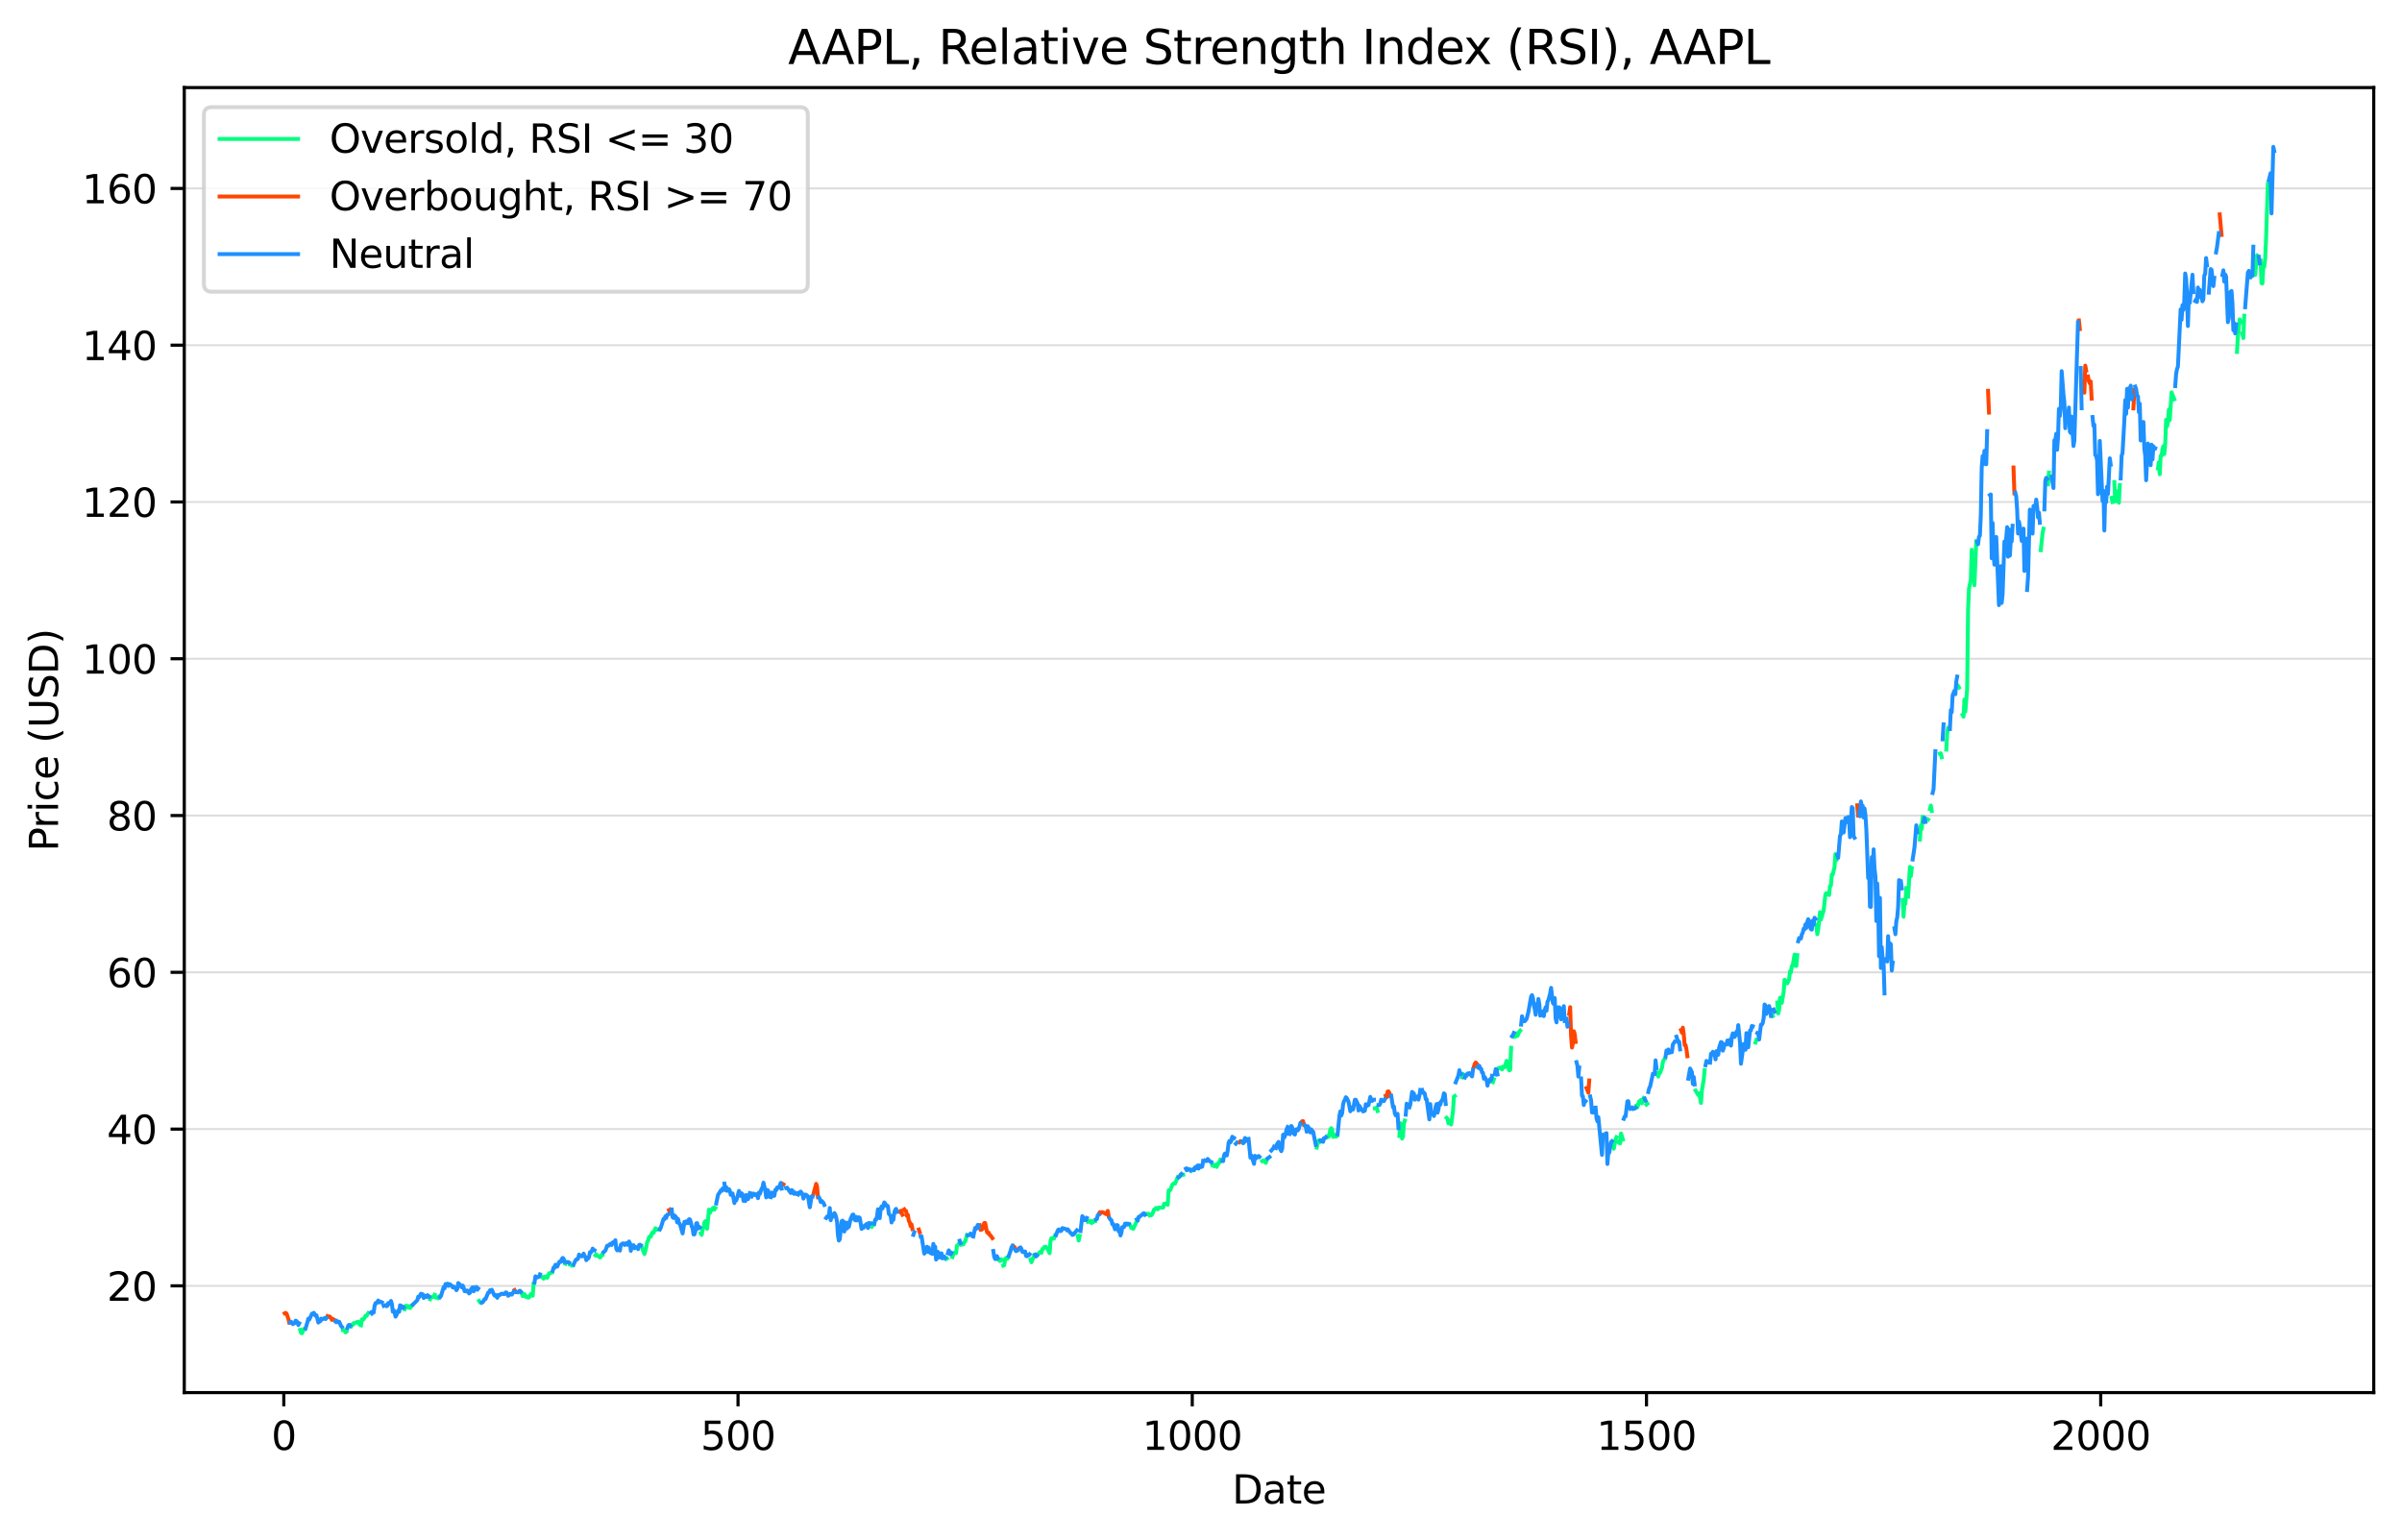 <?xml version="1.0" encoding="utf-8" standalone="no"?>
<!DOCTYPE svg PUBLIC "-//W3C//DTD SVG 1.1//EN"
  "http://www.w3.org/Graphics/SVG/1.1/DTD/svg11.dtd">
<svg xmlns:xlink="http://www.w3.org/1999/xlink" width="612.166pt" height="392.514pt" viewBox="0 0 612.166 392.514" xmlns="http://www.w3.org/2000/svg" version="1.1">
 <defs>
  <style type="text/css">*{stroke-linejoin: round; stroke-linecap: butt}</style>
 </defs>
 <g id="figure_1">
  <g id="patch_1">
   <path d="M 0 392.514 
L 612.166 392.514 
L 612.166 0 
L 0 0 
z
" style="fill: #ffffff"/>
  </g>
  <g id="axes_1">
   <g id="patch_2">
    <path d="M 46.966 354.958 
L 604.966 354.958 
L 604.966 22.318 
L 46.966 22.318 
z
" style="fill: #ffffff"/>
   </g>
   <g id="matplotlib.axis_1">
    <g id="xtick_1">
     <g id="line2d_1">
      <defs>
       <path id="m544ec11ece" d="M 0 0 
L 0 3.5 
" style="stroke: #000000; stroke-width: 0.8"/>
      </defs>
      <g>
       <use xlink:href="#m544ec11ece" x="72.329" y="354.958" style="stroke: #000000; stroke-width: 0.8"/>
      </g>
     </g>
     <g id="text_1">
      <!-- 0 -->
      <g transform="translate(69.148 369.557)scale(0.1 -0.1)">
       <defs>
        <path id="DejaVuSans-30" d="M 2034 4250 
Q 1547 4250 1301 3770 
Q 1056 3291 1056 2328 
Q 1056 1369 1301 889 
Q 1547 409 2034 409 
Q 2525 409 2770 889 
Q 3016 1369 3016 2328 
Q 3016 3291 2770 3770 
Q 2525 4250 2034 4250 
z
M 2034 4750 
Q 2819 4750 3233 4129 
Q 3647 3509 3647 2328 
Q 3647 1150 3233 529 
Q 2819 -91 2034 -91 
Q 1250 -91 836 529 
Q 422 1150 422 2328 
Q 422 3509 836 4129 
Q 1250 4750 2034 4750 
z
" transform="scale(0.016)"/>
       </defs>
       <use xlink:href="#DejaVuSans-30"/>
      </g>
     </g>
    </g>
    <g id="xtick_2">
     <g id="line2d_2">
      <g>
       <use xlink:href="#m544ec11ece" x="188.092" y="354.958" style="stroke: #000000; stroke-width: 0.8"/>
      </g>
     </g>
     <g id="text_2">
      <!-- 500 -->
      <g transform="translate(178.548 369.557)scale(0.1 -0.1)">
       <defs>
        <path id="DejaVuSans-35" d="M 691 4666 
L 3169 4666 
L 3169 4134 
L 1269 4134 
L 1269 2991 
Q 1406 3038 1543 3061 
Q 1681 3084 1819 3084 
Q 2600 3084 3056 2656 
Q 3513 2228 3513 1497 
Q 3513 744 3044 326 
Q 2575 -91 1722 -91 
Q 1428 -91 1123 -41 
Q 819 9 494 109 
L 494 744 
Q 775 591 1075 516 
Q 1375 441 1709 441 
Q 2250 441 2565 725 
Q 2881 1009 2881 1497 
Q 2881 1984 2565 2268 
Q 2250 2553 1709 2553 
Q 1456 2553 1204 2497 
Q 953 2441 691 2322 
L 691 4666 
z
" transform="scale(0.016)"/>
       </defs>
       <use xlink:href="#DejaVuSans-35"/>
       <use xlink:href="#DejaVuSans-30" x="63.623"/>
       <use xlink:href="#DejaVuSans-30" x="127.246"/>
      </g>
     </g>
    </g>
    <g id="xtick_3">
     <g id="line2d_3">
      <g>
       <use xlink:href="#m544ec11ece" x="303.855" y="354.958" style="stroke: #000000; stroke-width: 0.8"/>
      </g>
     </g>
     <g id="text_3">
      <!-- 1000 -->
      <g transform="translate(291.13 369.557)scale(0.1 -0.1)">
       <defs>
        <path id="DejaVuSans-31" d="M 794 531 
L 1825 531 
L 1825 4091 
L 703 3866 
L 703 4441 
L 1819 4666 
L 2450 4666 
L 2450 531 
L 3481 531 
L 3481 0 
L 794 0 
L 794 531 
z
" transform="scale(0.016)"/>
       </defs>
       <use xlink:href="#DejaVuSans-31"/>
       <use xlink:href="#DejaVuSans-30" x="63.623"/>
       <use xlink:href="#DejaVuSans-30" x="127.246"/>
       <use xlink:href="#DejaVuSans-30" x="190.869"/>
      </g>
     </g>
    </g>
    <g id="xtick_4">
     <g id="line2d_4">
      <g>
       <use xlink:href="#m544ec11ece" x="419.618" y="354.958" style="stroke: #000000; stroke-width: 0.8"/>
      </g>
     </g>
     <g id="text_4">
      <!-- 1500 -->
      <g transform="translate(406.893 369.557)scale(0.1 -0.1)">
       <use xlink:href="#DejaVuSans-31"/>
       <use xlink:href="#DejaVuSans-35" x="63.623"/>
       <use xlink:href="#DejaVuSans-30" x="127.246"/>
       <use xlink:href="#DejaVuSans-30" x="190.869"/>
      </g>
     </g>
    </g>
    <g id="xtick_5">
     <g id="line2d_5">
      <g>
       <use xlink:href="#m544ec11ece" x="535.381" y="354.958" style="stroke: #000000; stroke-width: 0.8"/>
      </g>
     </g>
     <g id="text_5">
      <!-- 2000 -->
      <g transform="translate(522.656 369.557)scale(0.1 -0.1)">
       <defs>
        <path id="DejaVuSans-32" d="M 1228 531 
L 3431 531 
L 3431 0 
L 469 0 
L 469 531 
Q 828 903 1448 1529 
Q 2069 2156 2228 2338 
Q 2531 2678 2651 2914 
Q 2772 3150 2772 3378 
Q 2772 3750 2511 3984 
Q 2250 4219 1831 4219 
Q 1534 4219 1204 4116 
Q 875 4013 500 3803 
L 500 4441 
Q 881 4594 1212 4672 
Q 1544 4750 1819 4750 
Q 2544 4750 2975 4387 
Q 3406 4025 3406 3419 
Q 3406 3131 3298 2873 
Q 3191 2616 2906 2266 
Q 2828 2175 2409 1742 
Q 1991 1309 1228 531 
z
" transform="scale(0.016)"/>
       </defs>
       <use xlink:href="#DejaVuSans-32"/>
       <use xlink:href="#DejaVuSans-30" x="63.623"/>
       <use xlink:href="#DejaVuSans-30" x="127.246"/>
       <use xlink:href="#DejaVuSans-30" x="190.869"/>
      </g>
     </g>
    </g>
    <g id="text_6">
     <!-- Date -->
     <g transform="translate(314.015 383.235)scale(0.1 -0.1)">
      <defs>
       <path id="DejaVuSans-44" d="M 1259 4147 
L 1259 519 
L 2022 519 
Q 2988 519 3436 956 
Q 3884 1394 3884 2338 
Q 3884 3275 3436 3711 
Q 2988 4147 2022 4147 
L 1259 4147 
z
M 628 4666 
L 1925 4666 
Q 3281 4666 3915 4102 
Q 4550 3538 4550 2338 
Q 4550 1131 3912 565 
Q 3275 0 1925 0 
L 628 0 
L 628 4666 
z
" transform="scale(0.016)"/>
       <path id="DejaVuSans-61" d="M 2194 1759 
Q 1497 1759 1228 1600 
Q 959 1441 959 1056 
Q 959 750 1161 570 
Q 1363 391 1709 391 
Q 2188 391 2477 730 
Q 2766 1069 2766 1631 
L 2766 1759 
L 2194 1759 
z
M 3341 1997 
L 3341 0 
L 2766 0 
L 2766 531 
Q 2569 213 2275 61 
Q 1981 -91 1556 -91 
Q 1019 -91 701 211 
Q 384 513 384 1019 
Q 384 1609 779 1909 
Q 1175 2209 1959 2209 
L 2766 2209 
L 2766 2266 
Q 2766 2663 2505 2880 
Q 2244 3097 1772 3097 
Q 1472 3097 1187 3025 
Q 903 2953 641 2809 
L 641 3341 
Q 956 3463 1253 3523 
Q 1550 3584 1831 3584 
Q 2591 3584 2966 3190 
Q 3341 2797 3341 1997 
z
" transform="scale(0.016)"/>
       <path id="DejaVuSans-74" d="M 1172 4494 
L 1172 3500 
L 2356 3500 
L 2356 3053 
L 1172 3053 
L 1172 1153 
Q 1172 725 1289 603 
Q 1406 481 1766 481 
L 2356 481 
L 2356 0 
L 1766 0 
Q 1100 0 847 248 
Q 594 497 594 1153 
L 594 3053 
L 172 3053 
L 172 3500 
L 594 3500 
L 594 4494 
L 1172 4494 
z
" transform="scale(0.016)"/>
       <path id="DejaVuSans-65" d="M 3597 1894 
L 3597 1613 
L 953 1613 
Q 991 1019 1311 708 
Q 1631 397 2203 397 
Q 2534 397 2845 478 
Q 3156 559 3463 722 
L 3463 178 
Q 3153 47 2828 -22 
Q 2503 -91 2169 -91 
Q 1331 -91 842 396 
Q 353 884 353 1716 
Q 353 2575 817 3079 
Q 1281 3584 2069 3584 
Q 2775 3584 3186 3129 
Q 3597 2675 3597 1894 
z
M 3022 2063 
Q 3016 2534 2758 2815 
Q 2500 3097 2075 3097 
Q 1594 3097 1305 2825 
Q 1016 2553 972 2059 
L 3022 2063 
z
" transform="scale(0.016)"/>
      </defs>
      <use xlink:href="#DejaVuSans-44"/>
      <use xlink:href="#DejaVuSans-61" x="77.002"/>
      <use xlink:href="#DejaVuSans-74" x="138.281"/>
      <use xlink:href="#DejaVuSans-65" x="177.49"/>
     </g>
    </g>
   </g>
   <g id="matplotlib.axis_2">
    <g id="ytick_1">
     <g id="line2d_6">
      <path d="M 46.966 327.745 
L 604.966 327.745 
" clip-path="url(#p8bb5cae53d)" style="fill: none; stroke: #dcdcdc; stroke-width: 0.5; stroke-linecap: square"/>
     </g>
     <g id="line2d_7">
      <defs>
       <path id="m5fdcfb5221" d="M 0 0 
L -3.5 0 
" style="stroke: #000000; stroke-width: 0.8"/>
      </defs>
      <g>
       <use xlink:href="#m5fdcfb5221" x="46.966" y="327.745" style="stroke: #000000; stroke-width: 0.8"/>
      </g>
     </g>
     <g id="text_7">
      <!-- 20 -->
      <g transform="translate(27.241 331.545)scale(0.1 -0.1)">
       <use xlink:href="#DejaVuSans-32"/>
       <use xlink:href="#DejaVuSans-30" x="63.623"/>
      </g>
     </g>
    </g>
    <g id="ytick_2">
     <g id="line2d_8">
      <path d="M 46.966 287.786 
L 604.966 287.786 
" clip-path="url(#p8bb5cae53d)" style="fill: none; stroke: #dcdcdc; stroke-width: 0.5; stroke-linecap: square"/>
     </g>
     <g id="line2d_9">
      <g>
       <use xlink:href="#m5fdcfb5221" x="46.966" y="287.786" style="stroke: #000000; stroke-width: 0.8"/>
      </g>
     </g>
     <g id="text_8">
      <!-- 40 -->
      <g transform="translate(27.241 291.585)scale(0.1 -0.1)">
       <defs>
        <path id="DejaVuSans-34" d="M 2419 4116 
L 825 1625 
L 2419 1625 
L 2419 4116 
z
M 2253 4666 
L 3047 4666 
L 3047 1625 
L 3713 1625 
L 3713 1100 
L 3047 1100 
L 3047 0 
L 2419 0 
L 2419 1100 
L 313 1100 
L 313 1709 
L 2253 4666 
z
" transform="scale(0.016)"/>
       </defs>
       <use xlink:href="#DejaVuSans-34"/>
       <use xlink:href="#DejaVuSans-30" x="63.623"/>
      </g>
     </g>
    </g>
    <g id="ytick_3">
     <g id="line2d_10">
      <path d="M 46.966 247.826 
L 604.966 247.826 
" clip-path="url(#p8bb5cae53d)" style="fill: none; stroke: #dcdcdc; stroke-width: 0.5; stroke-linecap: square"/>
     </g>
     <g id="line2d_11">
      <g>
       <use xlink:href="#m5fdcfb5221" x="46.966" y="247.826" style="stroke: #000000; stroke-width: 0.8"/>
      </g>
     </g>
     <g id="text_9">
      <!-- 60 -->
      <g transform="translate(27.241 251.625)scale(0.1 -0.1)">
       <defs>
        <path id="DejaVuSans-36" d="M 2113 2584 
Q 1688 2584 1439 2293 
Q 1191 2003 1191 1497 
Q 1191 994 1439 701 
Q 1688 409 2113 409 
Q 2538 409 2786 701 
Q 3034 994 3034 1497 
Q 3034 2003 2786 2293 
Q 2538 2584 2113 2584 
z
M 3366 4563 
L 3366 3988 
Q 3128 4100 2886 4159 
Q 2644 4219 2406 4219 
Q 1781 4219 1451 3797 
Q 1122 3375 1075 2522 
Q 1259 2794 1537 2939 
Q 1816 3084 2150 3084 
Q 2853 3084 3261 2657 
Q 3669 2231 3669 1497 
Q 3669 778 3244 343 
Q 2819 -91 2113 -91 
Q 1303 -91 875 529 
Q 447 1150 447 2328 
Q 447 3434 972 4092 
Q 1497 4750 2381 4750 
Q 2619 4750 2861 4703 
Q 3103 4656 3366 4563 
z
" transform="scale(0.016)"/>
       </defs>
       <use xlink:href="#DejaVuSans-36"/>
       <use xlink:href="#DejaVuSans-30" x="63.623"/>
      </g>
     </g>
    </g>
    <g id="ytick_4">
     <g id="line2d_12">
      <path d="M 46.966 207.866 
L 604.966 207.866 
" clip-path="url(#p8bb5cae53d)" style="fill: none; stroke: #dcdcdc; stroke-width: 0.5; stroke-linecap: square"/>
     </g>
     <g id="line2d_13">
      <g>
       <use xlink:href="#m5fdcfb5221" x="46.966" y="207.866" style="stroke: #000000; stroke-width: 0.8"/>
      </g>
     </g>
     <g id="text_10">
      <!-- 80 -->
      <g transform="translate(27.241 211.665)scale(0.1 -0.1)">
       <defs>
        <path id="DejaVuSans-38" d="M 2034 2216 
Q 1584 2216 1326 1975 
Q 1069 1734 1069 1313 
Q 1069 891 1326 650 
Q 1584 409 2034 409 
Q 2484 409 2743 651 
Q 3003 894 3003 1313 
Q 3003 1734 2745 1975 
Q 2488 2216 2034 2216 
z
M 1403 2484 
Q 997 2584 770 2862 
Q 544 3141 544 3541 
Q 544 4100 942 4425 
Q 1341 4750 2034 4750 
Q 2731 4750 3128 4425 
Q 3525 4100 3525 3541 
Q 3525 3141 3298 2862 
Q 3072 2584 2669 2484 
Q 3125 2378 3379 2068 
Q 3634 1759 3634 1313 
Q 3634 634 3220 271 
Q 2806 -91 2034 -91 
Q 1263 -91 848 271 
Q 434 634 434 1313 
Q 434 1759 690 2068 
Q 947 2378 1403 2484 
z
M 1172 3481 
Q 1172 3119 1398 2916 
Q 1625 2713 2034 2713 
Q 2441 2713 2670 2916 
Q 2900 3119 2900 3481 
Q 2900 3844 2670 4047 
Q 2441 4250 2034 4250 
Q 1625 4250 1398 4047 
Q 1172 3844 1172 3481 
z
" transform="scale(0.016)"/>
       </defs>
       <use xlink:href="#DejaVuSans-38"/>
       <use xlink:href="#DejaVuSans-30" x="63.623"/>
      </g>
     </g>
    </g>
    <g id="ytick_5">
     <g id="line2d_14">
      <path d="M 46.966 167.907 
L 604.966 167.907 
" clip-path="url(#p8bb5cae53d)" style="fill: none; stroke: #dcdcdc; stroke-width: 0.5; stroke-linecap: square"/>
     </g>
     <g id="line2d_15">
      <g>
       <use xlink:href="#m5fdcfb5221" x="46.966" y="167.907" style="stroke: #000000; stroke-width: 0.8"/>
      </g>
     </g>
     <g id="text_11">
      <!-- 100 -->
      <g transform="translate(20.878 171.706)scale(0.1 -0.1)">
       <use xlink:href="#DejaVuSans-31"/>
       <use xlink:href="#DejaVuSans-30" x="63.623"/>
       <use xlink:href="#DejaVuSans-30" x="127.246"/>
      </g>
     </g>
    </g>
    <g id="ytick_6">
     <g id="line2d_16">
      <path d="M 46.966 127.947 
L 604.966 127.947 
" clip-path="url(#p8bb5cae53d)" style="fill: none; stroke: #dcdcdc; stroke-width: 0.5; stroke-linecap: square"/>
     </g>
     <g id="line2d_17">
      <g>
       <use xlink:href="#m5fdcfb5221" x="46.966" y="127.947" style="stroke: #000000; stroke-width: 0.8"/>
      </g>
     </g>
     <g id="text_12">
      <!-- 120 -->
      <g transform="translate(20.878 131.746)scale(0.1 -0.1)">
       <use xlink:href="#DejaVuSans-31"/>
       <use xlink:href="#DejaVuSans-32" x="63.623"/>
       <use xlink:href="#DejaVuSans-30" x="127.246"/>
      </g>
     </g>
    </g>
    <g id="ytick_7">
     <g id="line2d_18">
      <path d="M 46.966 87.987 
L 604.966 87.987 
" clip-path="url(#p8bb5cae53d)" style="fill: none; stroke: #dcdcdc; stroke-width: 0.5; stroke-linecap: square"/>
     </g>
     <g id="line2d_19">
      <g>
       <use xlink:href="#m5fdcfb5221" x="46.966" y="87.987" style="stroke: #000000; stroke-width: 0.8"/>
      </g>
     </g>
     <g id="text_13">
      <!-- 140 -->
      <g transform="translate(20.878 91.786)scale(0.1 -0.1)">
       <use xlink:href="#DejaVuSans-31"/>
       <use xlink:href="#DejaVuSans-34" x="63.623"/>
       <use xlink:href="#DejaVuSans-30" x="127.246"/>
      </g>
     </g>
    </g>
    <g id="ytick_8">
     <g id="line2d_20">
      <path d="M 46.966 48.027 
L 604.966 48.027 
" clip-path="url(#p8bb5cae53d)" style="fill: none; stroke: #dcdcdc; stroke-width: 0.5; stroke-linecap: square"/>
     </g>
     <g id="line2d_21">
      <g>
       <use xlink:href="#m5fdcfb5221" x="46.966" y="48.027" style="stroke: #000000; stroke-width: 0.8"/>
      </g>
     </g>
     <g id="text_14">
      <!-- 160 -->
      <g transform="translate(20.878 51.827)scale(0.1 -0.1)">
       <use xlink:href="#DejaVuSans-31"/>
       <use xlink:href="#DejaVuSans-36" x="63.623"/>
       <use xlink:href="#DejaVuSans-30" x="127.246"/>
      </g>
     </g>
    </g>
    <g id="text_15">
     <!-- Price (USD) -->
     <g transform="translate(14.798 217.01)rotate(-90)scale(0.1 -0.1)">
      <defs>
       <path id="DejaVuSans-50" d="M 1259 4147 
L 1259 2394 
L 2053 2394 
Q 2494 2394 2734 2622 
Q 2975 2850 2975 3272 
Q 2975 3691 2734 3919 
Q 2494 4147 2053 4147 
L 1259 4147 
z
M 628 4666 
L 2053 4666 
Q 2838 4666 3239 4311 
Q 3641 3956 3641 3272 
Q 3641 2581 3239 2228 
Q 2838 1875 2053 1875 
L 1259 1875 
L 1259 0 
L 628 0 
L 628 4666 
z
" transform="scale(0.016)"/>
       <path id="DejaVuSans-72" d="M 2631 2963 
Q 2534 3019 2420 3045 
Q 2306 3072 2169 3072 
Q 1681 3072 1420 2755 
Q 1159 2438 1159 1844 
L 1159 0 
L 581 0 
L 581 3500 
L 1159 3500 
L 1159 2956 
Q 1341 3275 1631 3429 
Q 1922 3584 2338 3584 
Q 2397 3584 2469 3576 
Q 2541 3569 2628 3553 
L 2631 2963 
z
" transform="scale(0.016)"/>
       <path id="DejaVuSans-69" d="M 603 3500 
L 1178 3500 
L 1178 0 
L 603 0 
L 603 3500 
z
M 603 4863 
L 1178 4863 
L 1178 4134 
L 603 4134 
L 603 4863 
z
" transform="scale(0.016)"/>
       <path id="DejaVuSans-63" d="M 3122 3366 
L 3122 2828 
Q 2878 2963 2633 3030 
Q 2388 3097 2138 3097 
Q 1578 3097 1268 2742 
Q 959 2388 959 1747 
Q 959 1106 1268 751 
Q 1578 397 2138 397 
Q 2388 397 2633 464 
Q 2878 531 3122 666 
L 3122 134 
Q 2881 22 2623 -34 
Q 2366 -91 2075 -91 
Q 1284 -91 818 406 
Q 353 903 353 1747 
Q 353 2603 823 3093 
Q 1294 3584 2113 3584 
Q 2378 3584 2631 3529 
Q 2884 3475 3122 3366 
z
" transform="scale(0.016)"/>
       <path id="DejaVuSans-20" transform="scale(0.016)"/>
       <path id="DejaVuSans-28" d="M 1984 4856 
Q 1566 4138 1362 3434 
Q 1159 2731 1159 2009 
Q 1159 1288 1364 580 
Q 1569 -128 1984 -844 
L 1484 -844 
Q 1016 -109 783 600 
Q 550 1309 550 2009 
Q 550 2706 781 3412 
Q 1013 4119 1484 4856 
L 1984 4856 
z
" transform="scale(0.016)"/>
       <path id="DejaVuSans-55" d="M 556 4666 
L 1191 4666 
L 1191 1831 
Q 1191 1081 1462 751 
Q 1734 422 2344 422 
Q 2950 422 3222 751 
Q 3494 1081 3494 1831 
L 3494 4666 
L 4128 4666 
L 4128 1753 
Q 4128 841 3676 375 
Q 3225 -91 2344 -91 
Q 1459 -91 1007 375 
Q 556 841 556 1753 
L 556 4666 
z
" transform="scale(0.016)"/>
       <path id="DejaVuSans-53" d="M 3425 4513 
L 3425 3897 
Q 3066 4069 2747 4153 
Q 2428 4238 2131 4238 
Q 1616 4238 1336 4038 
Q 1056 3838 1056 3469 
Q 1056 3159 1242 3001 
Q 1428 2844 1947 2747 
L 2328 2669 
Q 3034 2534 3370 2195 
Q 3706 1856 3706 1288 
Q 3706 609 3251 259 
Q 2797 -91 1919 -91 
Q 1588 -91 1214 -16 
Q 841 59 441 206 
L 441 856 
Q 825 641 1194 531 
Q 1563 422 1919 422 
Q 2459 422 2753 634 
Q 3047 847 3047 1241 
Q 3047 1584 2836 1778 
Q 2625 1972 2144 2069 
L 1759 2144 
Q 1053 2284 737 2584 
Q 422 2884 422 3419 
Q 422 4038 858 4394 
Q 1294 4750 2059 4750 
Q 2388 4750 2728 4690 
Q 3069 4631 3425 4513 
z
" transform="scale(0.016)"/>
       <path id="DejaVuSans-29" d="M 513 4856 
L 1013 4856 
Q 1481 4119 1714 3412 
Q 1947 2706 1947 2009 
Q 1947 1309 1714 600 
Q 1481 -109 1013 -844 
L 513 -844 
Q 928 -128 1133 580 
Q 1338 1288 1338 2009 
Q 1338 2731 1133 3434 
Q 928 4138 513 4856 
z
" transform="scale(0.016)"/>
      </defs>
      <use xlink:href="#DejaVuSans-50"/>
      <use xlink:href="#DejaVuSans-72" x="58.553"/>
      <use xlink:href="#DejaVuSans-69" x="99.666"/>
      <use xlink:href="#DejaVuSans-63" x="127.449"/>
      <use xlink:href="#DejaVuSans-65" x="182.43"/>
      <use xlink:href="#DejaVuSans-20" x="243.953"/>
      <use xlink:href="#DejaVuSans-28" x="275.74"/>
      <use xlink:href="#DejaVuSans-55" x="314.754"/>
      <use xlink:href="#DejaVuSans-53" x="387.947"/>
      <use xlink:href="#DejaVuSans-44" x="451.424"/>
      <use xlink:href="#DejaVuSans-29" x="528.426"/>
     </g>
    </g>
   </g>
   <g id="line2d_22">
    <path d="M 76.497 338.963 
L 76.728 339.73 
L 76.96 339.838 
L 77.423 338.725 
L 77.654 338.773 
M 87.378 338.981 
L 87.61 338.975 
L 88.073 339.606 
L 88.305 339.41 
M 89.462 338.088 
L 89.694 337.568 
L 89.925 337.683 
L 90.157 337.215 
L 90.388 337.271 
L 90.62 337.204 
L 90.851 337.008 
L 91.314 336.896 
L 91.546 337.382 
M 92.009 337.807 
L 92.24 336.272 
L 92.472 336.415 
L 92.704 336.238 
L 93.167 335.358 
L 93.398 335.414 
L 93.861 334.7 
M 103.122 333.686 
L 103.354 332.886 
L 103.585 332.772 
L 103.817 333.211 
L 104.048 333.238 
L 104.28 332.901 
L 104.511 333.387 
L 104.974 332.766 
M 109.605 331.135 
L 109.836 330.56 
L 110.068 330.668 
L 110.531 330.554 
L 110.763 330.017 
M 111.226 330.697 
L 111.457 330.632 
L 111.689 330.956 
L 111.92 330.519 
M 122.107 331.563 
L 122.339 331.973 
L 122.57 332.042 
M 132.989 329.756 
L 133.221 330.352 
L 133.452 330.354 
L 133.684 329.863 
L 134.147 330.627 
L 134.378 330.48 
L 134.61 330.745 
L 134.841 330.67 
L 135.304 329.802 
L 135.536 329.765 
L 135.767 330.261 
L 135.999 327.191 
M 137.851 325.29 
L 138.083 325.438 
L 138.546 325.923 
L 138.777 325.403 
L 139.24 325.328 
L 139.472 325.689 
L 139.935 324.564 
L 140.398 324.441 
L 140.629 324.372 
M 144.102 322.111 
L 144.334 321.651 
M 145.26 322.296 
L 145.491 322.336 
L 145.723 322.611 
L 145.954 322.571 
M 151.743 319.953 
L 151.974 319.688 
L 152.437 320.193 
L 152.669 320.273 
L 152.9 320.513 
L 153.132 320.383 
L 153.363 319.758 
L 153.595 319.768 
M 163.55 317.85 
L 164.245 319.624 
L 164.708 317.875 
L 164.94 316.522 
L 165.171 316.262 
L 165.403 315.343 
L 165.634 315.148 
L 165.866 315.203 
L 166.097 314.389 
L 166.329 314.089 
L 166.56 314.269 
L 167.023 313.06 
L 167.255 313.46 
L 167.486 313.33 
L 167.718 313.41 
L 167.949 313.255 
M 178.6 314.349 
L 178.831 314.763 
L 179.063 313.4 
L 179.294 312.985 
L 179.526 311.562 
L 179.757 311.272 
L 179.989 311.212 
L 180.22 313.19 
L 180.683 308.315 
L 180.915 309.184 
L 181.146 308.45 
L 181.378 308.44 
L 181.609 307.985 
L 181.841 307.795 
L 182.072 308.3 
L 182.304 307.905 
M 222.126 312.656 
L 222.358 311.831 
L 222.589 312.241 
M 241.111 320.902 
L 241.343 320.757 
M 242.732 320.408 
L 242.964 319.703 
L 243.195 319.374 
L 243.427 319.299 
L 243.658 319.409 
L 243.89 317.491 
L 244.121 317.381 
L 244.353 317.006 
M 245.047 317.241 
L 245.51 317.171 
L 245.742 316.627 
L 245.974 316.497 
L 246.437 314.773 
M 254.54 321.132 
L 254.771 321.392 
L 255.003 321.357 
L 255.235 321.042 
M 255.698 322.581 
L 255.929 322.491 
L 256.161 320.812 
L 256.392 321.007 
L 256.624 320.473 
L 256.855 320.652 
M 262.643 321.052 
L 262.875 321.731 
L 263.338 320.553 
L 263.569 319.953 
M 264.496 319.783 
L 264.727 319.414 
L 265.19 319.044 
L 265.422 319.319 
L 265.653 318.36 
L 265.885 318.365 
L 266.116 317.84 
L 266.579 317.775 
L 267.042 318.425 
L 267.505 319.419 
L 267.737 316.282 
L 267.968 315.588 
L 268.2 315.653 
M 268.663 315.518 
L 268.895 314.863 
M 274.683 314.998 
L 274.914 316.192 
L 275.146 315.038 
M 277.229 311.407 
L 277.693 311.217 
M 278.156 311.672 
L 278.387 311.237 
L 278.619 311.502 
L 278.85 311.262 
L 279.082 311.237 
M 287.88 312.031 
L 288.343 313.015 
L 288.574 312.81 
L 288.806 313.205 
L 289.269 312.246 
L 289.5 311.702 
M 292.51 309.384 
L 292.742 309.399 
L 292.973 309.853 
L 293.205 309.689 
L 293.436 309.753 
L 293.668 309.459 
L 294.131 308.27 
L 294.362 308.21 
L 294.594 307.89 
L 295.057 308.245 
L 295.288 307.765 
L 296.446 307.78 
L 296.678 306.826 
L 297.141 306.791 
L 297.604 307.091 
L 297.835 303.395 
L 298.067 303.505 
L 298.298 303.23 
L 298.761 302.006 
L 299.224 301.562 
L 299.456 301.712 
L 300.151 300.018 
M 301.308 299.509 
L 301.54 299.444 
M 303.623 298.435 
L 303.855 298.205 
M 308.948 296.961 
L 309.18 296.876 
L 309.412 297.251 
L 309.643 296.861 
L 310.106 297.436 
L 310.338 296.557 
L 310.569 296.642 
L 311.032 295.513 
L 311.264 295.937 
M 321.682 295.937 
L 321.914 295.768 
L 322.145 296.027 
L 322.377 295.733 
L 322.609 296.412 
L 322.84 295.688 
M 335.574 292.506 
L 335.805 291.212 
L 336.037 290.668 
L 336.269 291.142 
M 338.121 289.834 
L 338.352 289.509 
L 338.584 289.784 
L 338.815 289.289 
L 339.047 287.846 
L 339.278 287.551 
L 339.51 287.906 
L 339.741 289.794 
L 339.973 289.659 
L 340.204 289.699 
L 340.436 289.234 
L 340.668 289.579 
M 350.392 282.506 
L 350.623 282.491 
L 350.855 282.251 
L 351.086 283.175 
M 356.643 289.539 
L 356.874 286.272 
L 357.337 290.208 
L 357.569 289.579 
L 357.8 286.432 
L 358.032 285.618 
M 368.682 284.929 
L 368.914 285.168 
L 369.145 286.317 
L 369.608 285.678 
L 369.84 286.627 
L 370.303 283.24 
L 370.534 279.509 
L 370.766 279.349 
M 372.618 274.579 
L 372.85 273.71 
L 373.081 274.304 
M 380.49 275.838 
L 380.721 275.098 
M 381.879 272.286 
L 382.111 272.136 
L 382.342 272.346 
L 382.574 272.076 
L 382.805 272.601 
L 383.037 271.862 
L 383.268 272.081 
L 383.5 271.997 
L 383.963 270.393 
L 384.194 270.698 
L 384.426 272.311 
L 384.657 272.846 
L 384.889 272.656 
L 385.12 267.057 
M 386.047 264.254 
L 386.278 264.184 
L 386.51 263.37 
L 386.741 264.045 
L 387.204 262.936 
L 387.436 262.691 
M 411.051 291.637 
L 411.283 292.781 
L 411.746 290.313 
L 411.977 289.854 
M 412.44 291.132 
L 412.672 290.823 
L 412.904 291.432 
L 413.135 288.904 
L 413.598 290.443 
M 417.071 281.777 
L 417.302 282.261 
L 417.766 280.678 
L 417.997 280.628 
L 418.229 280.358 
L 418.46 281.217 
L 418.692 280.308 
L 418.923 279.869 
M 419.618 281.542 
L 419.849 281.337 
M 422.396 273.43 
L 422.628 274.404 
L 422.859 273.565 
L 423.091 273.44 
L 423.554 272.181 
L 423.785 270.793 
L 424.017 270.128 
L 424.248 269.959 
M 432.12 277.966 
L 432.815 279.104 
L 433.046 278.645 
L 433.509 281.142 
L 433.741 277.976 
L 434.204 275.188 
L 434.435 272.726 
M 447.401 265.728 
L 447.632 265.044 
M 451.568 258.455 
L 451.8 258.975 
M 452.957 255.523 
L 453.189 258.335 
L 453.421 257.406 
L 453.652 254.314 
L 453.884 254.289 
L 454.115 255.618 
L 454.578 252.776 
L 454.81 249.719 
L 455.273 250.164 
L 455.504 250.638 
L 455.967 249.619 
L 456.199 247.571 
L 456.43 247.846 
L 456.662 246.238 
L 456.893 246.038 
L 457.356 243.305 
L 457.588 246.183 
L 457.819 246.198 
L 458.051 243.45 
M 462.913 235.758 
L 463.145 238.111 
L 463.376 236.967 
L 463.839 232.486 
L 464.071 234.379 
L 464.765 232.112 
L 465.228 227.916 
L 465.46 227.641 
L 465.691 227.976 
L 465.923 227.836 
L 466.154 228.126 
L 466.386 225.848 
L 466.617 225.713 
L 466.849 222.896 
L 467.081 222.951 
L 467.544 221.028 
L 467.775 217.681 
L 468.007 219.14 
M 484.908 229.38 
L 485.14 233.655 
L 485.371 229.794 
L 485.603 230.329 
L 485.834 226.363 
M 486.297 228.555 
L 486.76 220.953 
L 486.992 223.316 
L 487.223 221.273 
M 489.307 214.005 
L 489.539 210.384 
L 489.77 211.293 
L 490.002 208.251 
M 490.928 208.81 
L 491.159 208.74 
L 491.391 208.895 
M 491.854 206.198 
L 492.085 205.309 
L 492.317 206.707 
M 494.401 192.087 
L 494.632 192.017 
L 494.864 193.021 
M 496.021 191.068 
L 496.253 186.997 
L 496.484 185.489 
L 496.716 185.833 
M 499.031 174.855 
L 499.263 175.244 
M 500.189 182.202 
L 500.42 182.662 
L 500.652 178.276 
L 500.883 181.388 
L 501.346 175.519 
L 501.578 155.399 
L 501.809 150.05 
L 502.272 147.802 
L 502.504 140.13 
L 502.735 145.704 
L 502.967 142.477 
L 503.199 149.175 
L 503.662 137.917 
M 520.1 140.234 
L 520.563 135.879 
L 520.794 134.76 
M 521.952 123.451 
L 522.184 120.454 
M 538.159 126.888 
L 538.39 127.967 
M 538.853 122.872 
L 539.085 127.767 
L 539.78 125.17 
L 540.011 128.147 
L 540.243 123.651 
M 549.967 119.395 
L 550.198 117.837 
L 550.43 120.874 
L 550.661 116.179 
L 550.893 116.159 
L 551.124 114.48 
L 551.356 113.701 
L 551.587 115.739 
L 551.819 113.262 
L 552.05 107.008 
L 552.282 108.686 
L 552.513 107.667 
L 552.745 104.391 
L 552.977 107.048 
L 553.44 100.015 
L 554.134 101.753 
M 570.109 89.705 
L 570.341 85.769 
L 570.804 81.414 
L 571.036 82.193 
M 571.499 84.97 
L 571.73 86.169 
L 571.962 80.475 
M 574.508 68.407 
L 574.74 70.085 
L 575.203 65.03 
L 575.435 66.089 
M 576.129 66.389 
L 576.361 72.163 
L 576.592 72.263 
L 576.824 68.027 
L 577.055 68.007 
L 577.287 66.009 
L 577.518 61.034 
L 577.981 46.929 
L 577.981 46.929 
" clip-path="url(#p8bb5cae53d)" style="fill: none; stroke: #00ff7f; stroke-linecap: square"/>
   </g>
   <g id="line2d_23">
    <path d="M 72.561 334.745 
L 72.792 334.626 
L 73.024 334.8 
L 73.487 336.118 
L 73.718 337.099 
M 83.442 335.482 
L 83.674 335.613 
L 83.906 335.543 
L 84.137 335.644 
L 84.6 336.418 
L 84.832 336.179 
L 85.295 336.479 
M 131.137 328.816 
L 131.368 329.188 
M 170.496 308.452 
L 170.728 308.964 
L 170.959 308.265 
M 199.437 301.749 
L 199.668 301.881 
M 207.309 304.359 
L 208.003 301.737 
L 208.235 302.396 
L 208.466 305.158 
M 229.304 308.859 
L 229.535 308.615 
L 229.998 309.624 
M 230.461 308.25 
L 230.693 308.625 
L 230.924 308.65 
L 231.156 309.953 
L 231.387 309.679 
L 231.619 311.172 
L 231.85 311.522 
L 232.082 312.516 
L 232.313 312.091 
L 232.545 313.27 
M 234.166 313.39 
L 234.397 314.099 
M 249.678 312.281 
L 249.909 313.49 
L 250.141 313.43 
L 250.372 313.25 
L 250.836 311.741 
L 251.067 311.711 
L 251.53 314.019 
L 251.762 314.304 
L 251.993 314.194 
L 252.225 314.773 
L 252.456 314.918 
L 252.919 315.583 
M 258.244 317.581 
L 258.476 317.825 
M 259.402 318.44 
L 259.634 318.24 
M 280.239 309.094 
L 280.471 309.274 
L 280.702 308.949 
L 281.165 309.029 
L 281.397 309.204 
L 281.628 309.234 
L 281.86 309.464 
L 282.323 308.64 
L 282.555 309.968 
M 315.894 291.112 
L 316.126 290.848 
L 316.357 290.977 
M 331.638 286.112 
L 331.87 285.788 
L 332.101 285.763 
L 332.333 286.747 
M 353.17 279.249 
L 353.401 279.699 
L 353.633 278.245 
L 353.864 278.165 
L 354.096 278.565 
L 354.328 279.294 
M 375.628 271.887 
L 375.859 271.147 
L 376.091 270.813 
L 376.322 271.072 
M 399.938 258.385 
L 400.17 256.707 
L 400.401 264.07 
L 400.633 267.012 
L 400.864 265.923 
L 401.096 262.836 
L 401.327 263.565 
L 401.559 265.573 
M 404.337 277.326 
L 404.8 278.505 
L 405.032 275.388 
M 428.416 262.551 
L 428.647 263.235 
L 428.879 261.937 
L 429.11 263.57 
L 429.342 266.377 
L 429.573 266.357 
L 429.805 267.446 
L 430.036 269.214 
M 473.332 205.264 
L 473.563 207.851 
M 506.671 99.615 
L 506.903 105.17 
M 513.154 119.156 
L 513.386 125.749 
M 529.824 81.674 
L 530.055 83.871 
M 530.75 99.695 
L 530.982 97.997 
L 531.213 100.095 
L 531.445 93.202 
L 531.676 94.461 
M 532.139 95.959 
L 532.371 97.198 
L 532.602 97.717 
L 532.834 97.238 
L 533.065 101.593 
M 543.716 104.091 
L 543.947 99.336 
M 565.71 54.641 
L 566.173 59.875 
L 566.173 59.875 
" clip-path="url(#p8bb5cae53d)" style="fill: none; stroke: #ff4500; stroke-linecap: square"/>
   </g>
   <g id="line2d_24">
    <path d="M 73.95 337.037 
L 74.181 336.88 
L 74.645 337.507 
L 74.876 337.292 
L 75.108 337.237 
L 75.339 336.616 
L 75.571 336.713 
L 75.802 337.036 
L 76.034 337.746 
L 76.265 337.29 
M 77.886 338.564 
L 78.349 337.013 
L 78.58 336.11 
L 78.812 336.359 
L 79.507 334.83 
L 79.738 334.977 
L 79.97 334.607 
L 80.433 335.383 
L 80.664 335.256 
L 81.127 337.104 
L 81.359 336.695 
L 81.59 336.789 
L 81.822 336.099 
L 82.053 336.332 
L 82.748 335.941 
L 82.979 336.205 
L 83.211 335.955 
M 85.526 336.865 
L 85.758 336.596 
L 85.989 337.018 
L 86.221 336.879 
L 86.452 336.895 
L 86.915 337.961 
L 87.147 338.199 
M 88.536 338.504 
L 88.768 337.843 
L 88.999 337.678 
L 89.231 337.919 
M 94.556 334.526 
L 94.787 334.809 
M 95.25 334.356 
L 95.482 332.771 
L 95.713 332.134 
L 95.945 332.176 
L 96.408 331.474 
L 96.639 331.95 
L 97.103 331.815 
L 97.334 331.954 
M 97.797 332.841 
L 98.26 332.619 
L 98.492 332.939 
L 98.723 332.842 
L 98.955 332.12 
L 99.186 332.364 
L 99.418 332.154 
L 99.649 331.586 
L 99.881 332.409 
L 100.112 334.331 
L 100.344 333.975 
L 100.575 334.531 
L 100.807 335.586 
L 101.038 335.215 
L 101.501 334.003 
L 101.733 334.352 
L 101.965 332.695 
L 102.196 332.804 
L 102.428 333.345 
L 102.659 333.01 
L 102.891 333.258 
M 105.206 332.54 
L 106.364 331.392 
L 106.595 330.502 
L 106.827 330.609 
L 107.29 329.75 
L 107.521 330.174 
L 107.753 329.895 
L 107.984 330.837 
L 108.216 330.25 
L 108.679 330.597 
L 108.91 330.118 
L 109.142 330.211 
L 109.373 330.534 
M 112.152 330.614 
L 112.383 330.333 
L 113.078 328.026 
L 113.309 328.371 
L 113.541 327.294 
L 113.772 327.388 
L 114.004 327.181 
L 114.235 327.744 
L 114.467 327.286 
L 114.698 327.349 
L 114.93 327.648 
L 115.162 327.707 
L 115.393 328.143 
L 115.625 327.924 
L 116.088 328.404 
L 116.319 328.854 
L 116.551 328.529 
L 116.782 327.025 
L 117.245 327.467 
L 117.708 328.136 
L 117.94 327.673 
L 118.171 328.235 
L 118.403 329.103 
L 118.634 328.892 
L 118.866 329.17 
L 119.097 328.926 
L 119.56 329.676 
L 119.792 329.477 
L 120.024 328.717 
M 120.487 328.156 
L 120.718 329.125 
L 120.95 328.525 
L 121.181 328.351 
L 121.413 328.018 
L 121.644 328.739 
L 121.876 328.423 
M 122.802 331.984 
L 123.033 331.918 
L 123.496 331.128 
L 123.728 331.134 
L 124.423 329.461 
L 124.654 329.464 
L 124.886 328.856 
L 125.117 328.888 
L 125.349 328.745 
L 125.812 329.804 
L 126.043 330.225 
L 126.275 330.061 
L 126.738 330.789 
L 126.969 330.052 
L 127.201 330.154 
L 127.432 330.046 
L 127.664 329.797 
L 127.895 329.718 
L 128.358 329.855 
L 128.59 329.82 
L 128.822 329.451 
L 129.053 329.414 
L 129.516 330.265 
L 129.748 330.119 
L 129.979 329.786 
L 130.211 329.796 
L 130.442 329.979 
L 130.905 329.23 
M 131.6 329.354 
L 132.063 329.405 
L 132.294 329.055 
L 132.526 328.99 
L 132.757 329.259 
M 136.23 326.893 
L 136.462 325.313 
L 136.925 325.598 
L 137.388 325.42 
L 137.619 324.822 
M 140.861 323.883 
L 141.092 323.062 
L 141.324 323.178 
L 141.555 322.366 
L 141.787 322.536 
L 142.018 322.847 
L 142.482 321.693 
L 142.713 321.512 
L 142.945 321.639 
L 143.176 320.902 
L 143.408 320.628 
L 143.639 320.822 
L 143.871 321.607 
M 144.565 321.711 
L 144.797 321.661 
L 145.028 321.821 
M 146.186 322.301 
L 146.649 321.287 
L 146.881 320.992 
L 147.112 321.012 
L 147.344 320.737 
L 147.575 319.769 
L 147.807 320.078 
L 148.038 320.058 
L 148.27 320.235 
L 148.501 320.143 
L 148.733 319.529 
L 148.964 320.093 
L 149.196 320.363 
L 149.427 321.207 
L 149.659 320.538 
L 149.89 320.783 
L 150.122 320.393 
L 150.353 319.159 
L 150.585 319.239 
L 150.816 318.919 
L 151.048 318.245 
L 151.28 318.565 
L 151.511 318.679 
M 153.826 319.134 
L 154.289 318.764 
L 154.752 317.491 
L 155.215 317.466 
L 155.447 317.096 
L 155.679 316.986 
L 155.91 317.311 
L 156.142 316.691 
L 156.605 316.507 
L 156.836 316.107 
L 157.068 318.285 
L 157.299 318.694 
L 157.531 318.27 
L 157.994 318.759 
L 158.225 317.256 
L 158.688 316.926 
L 158.92 316.941 
L 159.151 317.326 
L 159.383 316.966 
L 159.614 316.861 
L 159.846 317.276 
L 160.077 317.226 
L 160.309 316.437 
L 160.541 316.881 
L 160.772 318.819 
L 161.004 317.381 
L 161.235 317.7 
L 161.467 317.381 
L 161.698 318.165 
L 161.93 317.805 
L 162.161 317.945 
L 162.393 317.945 
L 162.624 318.38 
L 162.856 317.356 
L 163.087 317.246 
L 163.319 317.391 
M 168.181 313.345 
L 168.412 312.91 
L 169.107 310.673 
L 169.339 310.767 
L 169.57 310.028 
L 169.802 310.428 
L 170.033 309.609 
L 170.265 309.529 
M 171.191 308.3 
L 171.422 310.228 
L 171.654 310.448 
L 171.885 309.798 
L 172.348 310.263 
L 172.58 311.562 
L 172.811 310.703 
L 173.043 311.786 
L 173.274 311.951 
L 173.969 314.386 
L 174.432 311.437 
L 174.664 311.871 
L 174.895 311.292 
L 175.358 311.756 
L 175.59 310.767 
L 175.821 310.807 
L 176.053 311.502 
L 176.284 312.571 
L 176.516 313.095 
L 176.747 314.634 
L 176.979 314.629 
L 177.21 313.884 
L 177.442 311.816 
L 177.673 311.756 
L 177.905 313.135 
L 178.136 312.651 
L 178.368 312.86 
M 182.535 306.756 
L 182.999 304.539 
L 183.462 303.854 
L 183.693 303.412 
L 183.925 303.545 
L 184.156 303.023 
M 184.619 301.687 
L 184.851 303.375 
L 185.082 302.563 
L 185.314 303.54 
L 185.777 303.09 
L 186.008 303.5 
L 186.24 304.564 
L 186.471 304.469 
L 186.703 304.199 
L 187.166 306.647 
L 187.398 305.543 
L 187.629 305.972 
L 187.861 305.293 
L 188.324 303.535 
L 188.555 304.022 
L 188.787 304.818 
L 189.018 304.164 
L 189.25 304.424 
L 189.481 306.077 
L 189.713 305.648 
L 189.944 306.142 
L 190.176 304.584 
L 190.407 305.553 
L 190.639 305.643 
L 190.87 305.108 
L 191.102 304.094 
M 191.565 304.968 
L 192.028 304.219 
L 192.26 304.344 
L 192.491 304.619 
L 192.723 304.379 
L 192.954 304.684 
L 193.186 305.393 
L 193.417 303.969 
L 193.649 304.314 
L 194.112 302.935 
L 194.343 302.631 
L 194.575 301.447 
L 195.038 303.45 
L 195.269 305.193 
L 195.501 303.295 
L 195.732 303.42 
L 195.964 304.868 
M 196.427 305.138 
L 196.659 303.959 
L 196.89 304.609 
L 197.122 304.836 
L 197.353 304.764 
L 197.585 303.295 
L 197.816 303.385 
L 198.048 302.676 
L 198.511 302.741 
L 198.974 301.502 
L 199.205 302.96 
M 200.363 302.79 
L 200.594 302.711 
L 201.521 304.059 
L 201.752 303.33 
L 201.984 303.475 
L 202.215 304.184 
L 202.447 304.309 
L 202.678 303.969 
L 202.91 304.119 
M 203.373 304.469 
L 203.604 303.964 
L 203.836 304.254 
L 204.067 303.715 
L 204.53 304.394 
L 204.762 305.503 
L 205.225 304.469 
L 205.457 304.549 
L 205.92 304.923 
L 206.383 307.731 
L 206.846 304.938 
L 207.077 304.963 
M 208.698 305.188 
L 208.929 305.518 
L 209.161 306.382 
L 209.392 306.077 
L 209.856 306.582 
L 210.087 307.116 
M 210.55 310.443 
L 210.782 310.063 
L 211.013 310.198 
L 211.245 310.003 
L 211.476 307.905 
L 211.708 311.017 
L 211.939 310.143 
L 212.171 310.188 
L 212.634 309.184 
L 212.865 309.514 
L 213.097 310.258 
L 213.328 311.437 
L 213.56 314.878 
L 213.791 316.197 
L 214.023 315.887 
L 214.486 311.302 
L 214.718 311.117 
L 214.949 311.382 
L 215.181 313.899 
L 215.412 311.592 
L 215.875 313.125 
L 216.107 311.607 
L 216.338 312.686 
L 216.801 310.658 
L 217.264 309.624 
L 217.496 309.559 
L 217.727 310.802 
L 217.959 311.037 
L 218.19 310.158 
L 218.422 311.062 
L 218.885 310.263 
L 219.117 310.408 
L 219.58 313.23 
L 219.811 312.611 
L 220.043 312.97 
L 220.274 312.571 
M 220.737 312.106 
L 220.969 312.371 
L 221.2 313.01 
L 221.432 311.702 
L 221.663 311.961 
L 221.895 311.866 
M 222.821 311.896 
L 223.052 310.877 
L 223.284 310.882 
L 223.516 310.013 
L 223.747 308.225 
L 223.979 310.123 
L 224.21 310.488 
L 224.442 308.13 
L 224.673 307.501 
L 224.905 308.015 
L 225.368 306.482 
L 225.599 306.766 
L 225.831 307.306 
L 226.062 307.236 
L 226.294 307.481 
L 226.525 309.379 
L 226.988 309.903 
L 227.22 311.592 
L 227.451 310.675 
L 227.683 310.917 
L 227.915 309.119 
L 228.146 308.375 
L 228.378 308.115 
L 228.609 308.889 
M 232.777 314.743 
L 233.008 314.094 
M 234.629 315.128 
L 234.86 315.083 
L 235.555 319.529 
L 235.786 319.274 
L 236.249 317.775 
L 236.481 319.059 
L 236.712 317.995 
L 236.944 319.189 
L 237.176 319.424 
L 237.407 319.359 
L 237.639 319.604 
L 237.87 317.046 
L 238.102 318.035 
L 238.333 317.76 
L 238.565 321.042 
L 238.796 320.707 
L 239.028 319.084 
L 239.259 319.539 
L 239.491 320.513 
L 239.722 319.579 
L 239.954 319.454 
L 240.185 320.742 
L 240.417 320.248 
L 240.648 320.258 
L 240.88 320.618 
M 241.575 319.434 
L 241.806 318.694 
L 242.038 319.624 
L 242.269 319.733 
L 242.501 319.314 
M 244.584 316.252 
L 244.816 316.821 
M 246.668 314.858 
L 247.131 314.803 
L 247.363 314.399 
L 247.594 314.693 
M 248.057 315.163 
L 248.52 312.98 
L 248.752 313.265 
L 249.215 312.201 
L 249.446 312.855 
M 253.151 318.844 
L 253.382 320.338 
L 253.614 320.882 
L 253.845 320.932 
L 254.077 320.163 
L 254.308 320.657 
M 257.087 320.143 
L 257.55 318.804 
L 257.781 317.945 
L 258.013 317.551 
M 258.707 318.525 
L 258.939 318.894 
L 259.17 318.794 
M 259.865 318.285 
L 260.097 317.93 
L 260.328 318.34 
L 260.56 319.084 
L 260.791 319.024 
L 261.023 319.184 
L 261.254 318.979 
L 261.486 320.088 
L 261.717 320.203 
L 261.949 319.798 
L 262.18 319.978 
L 262.412 319.703 
M 263.801 319.808 
L 264.033 320.258 
L 264.264 319.988 
M 269.126 314.823 
L 269.589 313.575 
L 269.821 313.355 
L 270.052 313.759 
L 270.284 313.794 
L 270.515 313.67 
L 270.747 313.02 
L 271.441 313.22 
M 271.904 313.505 
L 272.136 313.335 
L 272.599 313.974 
L 272.83 314.289 
L 273.062 314.349 
L 273.294 314.758 
L 273.525 314.708 
L 274.451 313.58 
M 275.377 313.784 
L 275.84 309.978 
L 276.072 310.303 
L 276.303 310.972 
L 276.766 310.987 
L 276.998 310.453 
M 279.313 310.817 
L 279.545 310.732 
L 279.776 309.738 
L 280.008 309.614 
M 282.786 310.523 
L 283.018 310.902 
L 283.249 310.992 
L 283.481 312.016 
L 283.712 311.966 
L 284.175 313.34 
L 284.407 312.556 
L 284.638 312.231 
L 284.87 312.321 
L 285.101 313.864 
L 285.333 313.545 
L 285.564 314.903 
L 285.796 314.204 
L 286.027 312.765 
L 286.49 312.73 
L 286.722 311.896 
L 286.954 311.861 
L 287.185 312.146 
L 287.417 311.866 
L 287.648 311.976 
M 289.732 310.787 
L 289.963 311.112 
L 290.195 310.168 
L 290.426 310.168 
L 290.658 309.853 
L 290.889 309.778 
L 291.353 309.289 
L 291.584 309.234 
L 291.816 309.619 
M 300.382 300.101 
L 300.614 299.913 
L 300.845 299.424 
L 301.077 299.219 
M 302.234 297.88 
L 302.466 298.295 
L 302.697 297.885 
L 302.929 298.105 
L 303.16 298.015 
L 303.392 298.275 
M 304.086 298.175 
L 304.318 298.28 
L 304.55 297.546 
L 304.781 297.431 
L 305.013 297.781 
L 305.244 297.046 
L 305.476 297.855 
L 305.707 297.066 
L 306.17 297.456 
L 306.402 297.336 
L 306.633 295.877 
M 307.096 295.813 
L 307.328 295.947 
L 307.559 295.927 
L 307.791 295.393 
L 308.254 295.947 
L 308.717 296.192 
M 311.495 295.882 
L 311.727 295.952 
L 311.958 294.489 
L 312.19 294.024 
L 312.653 294.514 
L 312.884 293.3 
L 313.116 291.277 
L 313.347 290.788 
L 313.579 291.152 
L 313.811 290.808 
L 314.042 289.734 
L 314.505 290.048 
M 314.968 291.512 
L 315.2 291.252 
M 316.589 290.947 
L 316.82 291.402 
L 317.052 291.192 
L 317.283 290.058 
L 317.515 290.818 
L 317.746 290.558 
M 318.21 290.288 
L 318.673 295.068 
L 318.904 294.484 
L 319.599 296.642 
L 319.83 294.609 
L 320.062 295.273 
L 320.293 294.844 
L 320.525 294.963 
L 320.756 294.639 
L 320.988 294.868 
M 323.072 295.248 
L 323.535 294.908 
M 323.998 293.26 
L 324.461 292.741 
L 324.692 292.271 
M 325.155 292.646 
L 325.387 291.737 
L 325.85 291.052 
L 326.081 292.501 
L 326.544 293.415 
L 326.776 292.756 
L 327.007 289.214 
L 327.239 289.998 
L 327.471 289.589 
L 327.934 287.746 
L 328.165 287.256 
M 328.628 289.044 
L 329.091 286.986 
L 329.323 287.311 
L 329.554 288.855 
L 330.017 289.179 
L 330.249 287.896 
L 330.48 287.796 
L 330.712 288.15 
L 330.943 287.856 
L 331.406 286.332 
M 332.564 286.832 
L 332.796 287.156 
L 333.027 288.47 
L 333.259 287.036 
L 333.49 287.356 
L 333.953 288.645 
L 334.185 287.846 
L 334.416 288.45 
L 334.648 288.42 
L 335.342 291.837 
M 336.5 290.723 
L 336.732 290.878 
L 336.963 290.543 
L 337.195 291.042 
L 337.426 290.088 
L 337.658 290.133 
L 337.889 289.864 
M 340.899 289.079 
L 341.362 284.429 
L 341.594 283.27 
L 341.825 284.344 
L 342.057 283.735 
L 342.288 281.542 
L 342.52 280.668 
L 342.751 280.388 
L 342.983 279.674 
L 343.214 279.854 
L 343.677 280.808 
L 344.14 283.25 
L 344.372 282.241 
L 344.603 282.716 
L 344.835 282.801 
L 345.298 280.313 
L 345.53 280.308 
L 345.993 281.257 
L 346.224 283.05 
L 346.456 281.867 
L 346.687 282.266 
M 347.15 282.97 
L 347.382 283.285 
L 347.845 283.105 
L 348.076 281.457 
L 348.308 281.942 
L 348.539 281.657 
L 348.771 281.682 
L 349.234 279.584 
L 349.465 280.523 
L 349.697 280.618 
L 349.929 280.288 
L 350.16 280.288 
M 351.318 281.662 
L 351.549 281.677 
L 351.781 281.277 
L 352.012 280.293 
L 352.244 280.618 
L 352.707 280.648 
L 352.938 280.153 
M 354.559 279.274 
L 355.022 282.236 
L 355.254 282.036 
L 355.485 283.81 
L 355.717 284.304 
L 356.18 283.9 
L 356.411 287.536 
M 358.263 284.104 
L 358.495 281.297 
L 358.727 281.577 
M 359.19 282.256 
L 359.421 281.542 
L 359.884 278.31 
L 360.347 278.735 
L 360.579 280.293 
L 360.81 279.689 
M 361.273 279.459 
L 361.505 280.278 
L 361.736 279.324 
L 361.968 277.806 
M 362.431 277.811 
L 362.662 278.575 
L 362.894 278.47 
L 363.125 278.785 
L 363.357 280.143 
L 363.589 280.173 
L 364.283 285.318 
L 364.515 281.407 
L 364.746 283.62 
M 365.209 283.9 
L 365.441 284.449 
L 365.672 283.595 
L 365.904 281.986 
L 366.135 281.392 
L 366.367 283.6 
L 366.598 282.766 
L 366.83 281.167 
L 367.061 281.572 
L 367.293 280.723 
L 367.524 280.428 
L 367.756 279.884 
L 367.988 278.675 
L 368.219 278.875 
L 368.451 281.392 
M 370.997 275.883 
L 371.692 274.119 
L 371.923 272.781 
L 372.155 273.505 
L 372.387 273.725 
M 373.313 274.644 
L 373.544 273.985 
L 373.776 274.219 
L 374.007 273.62 
L 374.239 273.725 
L 374.47 273.51 
L 375.165 274.364 
L 375.396 272.681 
M 376.554 271.952 
L 376.786 272.186 
L 377.017 271.662 
L 377.249 272.451 
L 377.48 272.401 
L 377.712 273.38 
L 377.943 273.43 
L 378.175 274.954 
L 378.406 274.549 
L 378.869 275.338 
L 379.101 276.712 
L 379.332 275.583 
L 379.564 275.718 
L 379.795 275.048 
L 380.027 275.243 
L 380.258 274.209 
M 380.953 273.815 
L 381.184 272.511 
L 381.416 272.626 
L 381.648 273.86 
M 385.352 264.115 
L 385.583 263.815 
L 385.815 263.275 
M 387.667 261.152 
L 387.899 259.025 
L 388.13 260.084 
L 388.362 260.293 
L 388.593 260.288 
L 389.056 259.734 
L 389.519 257.966 
L 389.982 255.303 
L 390.214 254.005 
L 390.446 253.64 
L 390.677 254.384 
L 390.909 256.267 
L 391.14 257.167 
L 391.372 258.65 
L 391.603 255.893 
L 391.835 257.281 
L 392.066 254.614 
L 392.298 255.898 
L 392.529 258.875 
L 392.992 258.63 
L 393.224 257.801 
L 393.455 258.985 
L 393.687 257.421 
L 393.918 256.722 
L 394.15 257.606 
L 394.381 255.343 
L 394.613 254.949 
L 395.076 253.181 
L 395.308 251.787 
L 395.771 255.673 
L 396.002 255.933 
L 396.234 254.384 
L 396.465 259.634 
L 396.697 260.588 
L 396.928 256.762 
L 397.16 259.135 
L 397.391 256.742 
L 397.623 257.221 
L 397.854 259.804 
L 398.086 258.161 
L 398.317 257.491 
L 398.549 256.452 
L 398.78 260.268 
M 399.243 259.664 
L 399.475 261.692 
L 399.707 261.162 
M 401.79 270.718 
L 402.022 271.687 
L 402.253 274.399 
L 402.485 272.096 
M 402.948 274.869 
L 403.179 279.304 
L 403.411 279.404 
L 403.642 281.647 
L 403.874 280.483 
L 404.106 280.673 
M 405.263 279.449 
L 405.495 280.433 
L 405.726 283.545 
L 405.958 282.99 
L 406.189 283.475 
M 406.652 282.316 
L 406.884 285.048 
L 407.115 285.818 
L 407.347 284.754 
L 408.273 294.364 
L 408.505 289.199 
L 408.736 289.709 
L 408.968 289.669 
L 409.199 288.914 
L 409.431 288.825 
L 409.662 296.682 
L 409.894 293.65 
L 410.125 293.815 
L 410.588 291.127 
L 410.82 290.883 
M 413.83 285.163 
L 414.061 284.569 
L 414.293 284.529 
L 414.756 280.703 
L 414.987 280.673 
L 415.219 282.321 
L 415.45 282.586 
M 415.913 282.346 
L 416.145 282.701 
L 416.376 282.391 
L 416.608 282.581 
L 416.839 282.326 
M 419.155 280.028 
L 419.386 280.533 
M 420.081 278.345 
L 420.312 277.341 
L 420.544 276.942 
L 421.238 273.79 
M 421.701 273.72 
L 421.933 270.258 
L 422.165 272.276 
M 424.48 269.304 
L 424.711 267.756 
L 424.943 268.056 
L 425.174 267.496 
L 425.406 268.33 
M 425.869 268.19 
L 426.1 268.18 
L 426.332 266.242 
L 426.795 265.543 
M 427.258 264.229 
L 427.721 265.658 
L 427.953 265.503 
L 428.184 267.471 
M 430.268 274.939 
L 430.731 272.341 
L 431.194 273.3 
L 431.426 276.252 
L 431.657 274.499 
L 431.889 276.407 
M 434.667 271.512 
L 434.898 270.398 
L 435.13 270.708 
L 435.362 270.728 
M 435.825 270.858 
L 436.056 268.58 
L 436.288 268.87 
L 436.519 268.076 
L 436.751 268.415 
L 436.982 268.515 
L 437.214 270.019 
L 437.445 267.906 
L 437.677 267.936 
L 437.908 268.845 
L 438.14 267.032 
L 438.603 265.603 
L 438.834 265.693 
L 439.066 267.796 
L 439.297 267.186 
L 439.529 266.192 
M 439.992 266.157 
L 440.224 265.203 
L 440.455 265.558 
L 440.687 266.132 
L 440.918 264.979 
L 441.15 266.512 
L 441.381 264.199 
L 441.613 263.39 
L 441.844 263.475 
L 442.076 264.299 
L 442.307 263.94 
L 442.539 262.971 
L 442.77 263.42 
L 443.002 261.292 
L 443.465 265.798 
L 443.696 271.132 
L 444.391 266.093 
L 444.623 267.311 
L 444.854 267.566 
L 445.086 263.325 
L 445.317 266.432 
L 445.549 266.937 
L 446.012 262.636 
L 446.243 262.631 
L 446.475 261.492 
L 446.706 261.582 
M 447.864 263.305 
L 448.095 263.44 
L 448.327 264.959 
L 448.79 261.172 
L 449.022 261.182 
L 449.253 260.728 
L 449.485 259.464 
L 449.716 256.023 
L 449.948 256.275 
L 450.179 258.44 
L 450.874 256.432 
L 451.105 257.336 
L 451.337 258.95 
M 452.031 257.301 
L 452.263 257.871 
M 458.283 239.924 
L 458.514 239.085 
L 458.746 239.27 
L 458.977 239.215 
L 459.209 238.121 
L 459.44 237.766 
L 459.672 236.737 
L 459.903 236.857 
L 460.135 235.603 
L 460.366 236.517 
L 460.598 234.959 
L 460.829 234.29 
L 461.061 234.694 
L 461.292 236.243 
L 461.524 236.832 
L 461.755 236.947 
L 461.987 234.654 
L 462.218 235.693 
L 462.45 233.92 
L 462.682 234.215 
M 468.238 217.956 
L 468.47 218.66 
L 468.933 213.046 
L 469.164 212.696 
L 469.396 209.385 
L 469.627 211.523 
L 469.859 212.192 
L 470.322 208.501 
L 470.553 209.58 
L 471.016 208.251 
L 471.248 208.71 
L 471.48 213.386 
L 471.943 205.698 
L 472.174 205.933 
L 472.406 213.106 
L 472.637 213.531 
M 473.795 207.092 
L 474.026 208.061 
L 474.258 204.27 
L 474.489 205.434 
L 474.721 205.394 
L 474.952 208.366 
L 475.184 206.058 
L 475.415 207.716 
L 475.647 211.338 
L 476.11 223.81 
L 476.342 221.527 
L 476.573 231.083 
L 476.805 231.163 
L 477.036 218.451 
L 477.268 223.191 
L 477.499 216.488 
L 477.731 221.393 
L 477.962 223.336 
L 478.194 234.754 
L 478.425 225.179 
L 478.657 230.129 
L 478.888 243.715 
L 479.12 228.86 
L 479.351 246.722 
L 479.583 241.402 
L 479.814 244.494 
L 480.046 245.438 
L 480.277 253.201 
M 480.741 244.389 
L 480.972 245.069 
L 481.204 238.615 
L 481.435 243.96 
L 481.667 240.428 
L 481.898 240.688 
L 482.13 247.371 
L 482.361 245.363 
M 482.824 236.602 
L 483.056 238.121 
L 483.287 234.804 
L 483.519 233.845 
L 483.75 231.218 
L 483.982 224.325 
L 484.213 225.633 
L 484.445 224.504 
L 484.676 226.447 
M 487.455 219.075 
L 487.918 215.988 
L 488.381 210.359 
L 488.612 212.157 
M 490.233 209.44 
L 490.465 208.421 
L 490.696 209.5 
M 492.548 202.122 
L 492.78 201.143 
L 493.243 191.463 
M 495.095 188.451 
L 495.327 184.625 
M 496.947 185.833 
L 497.179 180.968 
L 497.41 181.548 
L 497.642 177.212 
L 498.105 176.058 
L 498.336 176.942 
L 498.568 173.786 
L 498.8 172.452 
M 503.893 138.122 
L 504.125 138.721 
L 504.356 136.813 
L 504.588 136.523 
L 504.819 131.393 
L 505.051 119.216 
L 505.282 116.244 
L 505.514 118.307 
L 505.745 114.915 
L 505.977 117.937 
L 506.208 118.342 
L 506.44 109.885 
M 507.134 126.189 
L 507.366 126.029 
L 507.598 142.292 
L 507.829 133.301 
L 508.061 140.954 
L 508.292 143.931 
L 508.524 137.227 
L 508.755 136.858 
L 509.45 154.24 
L 509.913 144.31 
L 510.144 153.681 
L 510.376 151.483 
L 510.839 138.017 
L 511.07 139.755 
L 511.533 134.36 
L 511.765 141.893 
L 511.996 134.94 
L 512.228 141.613 
L 512.46 137.777 
L 512.691 137.997 
L 512.923 134.001 
M 513.617 125.569 
L 513.849 126.528 
L 514.08 129.905 
L 514.312 135.979 
L 514.543 132.922 
L 514.775 134.201 
L 515.238 137.857 
L 515.469 137.837 
L 515.701 134.74 
L 515.932 145.529 
L 516.164 137.297 
M 516.627 150.384 
L 516.859 147.048 
L 517.322 129.885 
L 517.553 130.564 
L 517.785 135.299 
L 518.016 135.999 
L 518.248 128.966 
L 518.479 129.525 
L 518.711 129.425 
L 518.942 127.347 
L 519.174 129.166 
L 519.405 131.883 
L 519.637 130.664 
L 519.868 133.261 
M 521.026 129.845 
L 521.258 122.512 
L 521.489 121.793 
L 521.721 122.073 
M 522.878 121.473 
L 523.341 124.39 
L 523.573 112.203 
L 523.804 112.343 
L 524.036 110.564 
L 524.267 114.65 
L 524.499 111.503 
L 524.73 104.211 
L 524.962 106.049 
L 525.193 104.031 
L 525.425 94.6 
L 525.888 100.534 
L 526.12 102.592 
L 526.351 109.146 
L 526.583 105.949 
M 527.046 106.129 
L 527.277 103.871 
L 527.509 110.005 
L 527.74 110.365 
L 527.972 106.189 
L 528.435 113.681 
L 528.666 112.303 
L 529.592 82.153 
M 530.287 93.801 
L 530.519 104.051 
M 533.297 106.289 
L 533.528 108.546 
L 533.76 108.227 
L 533.991 115.959 
L 534.223 116.239 
L 534.454 117.258 
L 534.686 125.969 
L 534.918 125.429 
L 535.149 112.383 
L 535.844 127.687 
L 536.075 125.11 
L 536.307 135.22 
L 536.538 125.779 
L 536.77 127.987 
L 537.001 124.031 
L 537.233 125.889 
L 537.696 116.818 
L 537.927 118.436 
M 540.474 121.953 
L 540.706 116.159 
L 540.937 115.539 
L 541.4 107.248 
L 541.632 101.983 
L 541.863 105.489 
L 542.095 99.116 
L 542.326 103.911 
L 542.558 98.976 
L 542.789 99.655 
L 543.021 98.297 
L 543.252 101.753 
L 543.484 100.974 
M 544.179 98.537 
L 544.41 99.196 
L 544.642 100.814 
L 544.873 101.014 
L 545.105 105.05 
L 545.336 102.892 
L 545.568 112.263 
L 545.799 111.763 
L 546.031 108.486 
L 546.262 107.547 
L 546.494 114.261 
L 546.725 116.139 
L 546.957 122.412 
L 547.42 113.062 
L 547.883 118.257 
L 548.114 118.576 
L 548.346 113.342 
L 548.578 117.098 
L 548.809 113.761 
L 549.041 114.161 
L 549.272 114.261 
M 554.366 98.417 
L 554.597 95.32 
L 554.829 94.061 
L 555.06 93.442 
L 555.755 78.856 
L 555.986 81.514 
L 556.218 77.777 
L 556.449 78.996 
L 556.681 76.719 
L 556.912 69.706 
L 557.144 71.044 
L 557.376 75.22 
L 557.607 83.092 
L 557.839 75.7 
L 558.07 77.198 
L 558.765 70.025 
L 558.996 74.461 
M 559.459 76.719 
L 559.691 76.279 
L 559.922 76.958 
L 560.154 73.282 
L 560.385 74.101 
L 560.617 73.881 
L 560.848 75.72 
L 561.08 75.819 
L 561.311 76.798 
L 561.543 76.279 
L 561.775 70.225 
L 562.006 69.805 
L 562.238 65.77 
L 562.469 67.628 
M 562.932 74.601 
L 563.395 68.587 
L 563.627 68.767 
L 564.09 72.922 
L 564.321 70.804 
M 564.784 64.351 
L 565.016 62.992 
L 565.479 59.416 
M 566.405 70.065 
L 566.637 68.906 
L 566.868 71.764 
L 567.1 69.945 
L 567.331 70.425 
L 567.794 82.113 
L 568.026 81.134 
L 568.257 76.299 
L 568.489 74.341 
L 568.72 74.161 
L 568.952 77.258 
L 569.183 84.171 
L 569.415 82.333 
L 569.646 84.99 
L 569.878 82.692 
M 572.193 78.317 
L 572.888 69.486 
L 573.119 69.046 
L 573.351 70.625 
L 573.582 70.725 
L 573.814 69.366 
L 574.045 70.305 
L 574.277 62.872 
M 575.666 65.45 
L 575.898 67.128 
M 578.213 45.989 
L 578.676 44.151 
L 578.907 54.401 
L 579.37 37.438 
L 579.602 38.497 
L 579.602 38.497 
" clip-path="url(#p8bb5cae53d)" style="fill: none; stroke: #1e90ff; stroke-linecap: square"/>
   </g>
   <g id="patch_3">
    <path d="M 46.966 354.958 
L 46.966 22.318 
" style="fill: none; stroke: #000000; stroke-width: 0.8; stroke-linejoin: miter; stroke-linecap: square"/>
   </g>
   <g id="patch_4">
    <path d="M 604.966 354.958 
L 604.966 22.318 
" style="fill: none; stroke: #000000; stroke-width: 0.8; stroke-linejoin: miter; stroke-linecap: square"/>
   </g>
   <g id="patch_5">
    <path d="M 46.966 354.958 
L 604.966 354.958 
" style="fill: none; stroke: #000000; stroke-width: 0.8; stroke-linejoin: miter; stroke-linecap: square"/>
   </g>
   <g id="patch_6">
    <path d="M 46.966 22.318 
L 604.966 22.318 
" style="fill: none; stroke: #000000; stroke-width: 0.8; stroke-linejoin: miter; stroke-linecap: square"/>
   </g>
   <g id="text_16">
    <!-- AAPL, Relative Strength Index (RSI), AAPL -->
    <g transform="translate(200.851 16.318)scale(0.12 -0.12)">
     <defs>
      <path id="DejaVuSans-41" d="M 2188 4044 
L 1331 1722 
L 3047 1722 
L 2188 4044 
z
M 1831 4666 
L 2547 4666 
L 4325 0 
L 3669 0 
L 3244 1197 
L 1141 1197 
L 716 0 
L 50 0 
L 1831 4666 
z
" transform="scale(0.016)"/>
      <path id="DejaVuSans-4c" d="M 628 4666 
L 1259 4666 
L 1259 531 
L 3531 531 
L 3531 0 
L 628 0 
L 628 4666 
z
" transform="scale(0.016)"/>
      <path id="DejaVuSans-2c" d="M 750 794 
L 1409 794 
L 1409 256 
L 897 -744 
L 494 -744 
L 750 256 
L 750 794 
z
" transform="scale(0.016)"/>
      <path id="DejaVuSans-52" d="M 2841 2188 
Q 3044 2119 3236 1894 
Q 3428 1669 3622 1275 
L 4263 0 
L 3584 0 
L 2988 1197 
Q 2756 1666 2539 1819 
Q 2322 1972 1947 1972 
L 1259 1972 
L 1259 0 
L 628 0 
L 628 4666 
L 2053 4666 
Q 2853 4666 3247 4331 
Q 3641 3997 3641 3322 
Q 3641 2881 3436 2590 
Q 3231 2300 2841 2188 
z
M 1259 4147 
L 1259 2491 
L 2053 2491 
Q 2509 2491 2742 2702 
Q 2975 2913 2975 3322 
Q 2975 3731 2742 3939 
Q 2509 4147 2053 4147 
L 1259 4147 
z
" transform="scale(0.016)"/>
      <path id="DejaVuSans-6c" d="M 603 4863 
L 1178 4863 
L 1178 0 
L 603 0 
L 603 4863 
z
" transform="scale(0.016)"/>
      <path id="DejaVuSans-76" d="M 191 3500 
L 800 3500 
L 1894 563 
L 2988 3500 
L 3597 3500 
L 2284 0 
L 1503 0 
L 191 3500 
z
" transform="scale(0.016)"/>
      <path id="DejaVuSans-6e" d="M 3513 2113 
L 3513 0 
L 2938 0 
L 2938 2094 
Q 2938 2591 2744 2837 
Q 2550 3084 2163 3084 
Q 1697 3084 1428 2787 
Q 1159 2491 1159 1978 
L 1159 0 
L 581 0 
L 581 3500 
L 1159 3500 
L 1159 2956 
Q 1366 3272 1645 3428 
Q 1925 3584 2291 3584 
Q 2894 3584 3203 3211 
Q 3513 2838 3513 2113 
z
" transform="scale(0.016)"/>
      <path id="DejaVuSans-67" d="M 2906 1791 
Q 2906 2416 2648 2759 
Q 2391 3103 1925 3103 
Q 1463 3103 1205 2759 
Q 947 2416 947 1791 
Q 947 1169 1205 825 
Q 1463 481 1925 481 
Q 2391 481 2648 825 
Q 2906 1169 2906 1791 
z
M 3481 434 
Q 3481 -459 3084 -895 
Q 2688 -1331 1869 -1331 
Q 1566 -1331 1297 -1286 
Q 1028 -1241 775 -1147 
L 775 -588 
Q 1028 -725 1275 -790 
Q 1522 -856 1778 -856 
Q 2344 -856 2625 -561 
Q 2906 -266 2906 331 
L 2906 616 
Q 2728 306 2450 153 
Q 2172 0 1784 0 
Q 1141 0 747 490 
Q 353 981 353 1791 
Q 353 2603 747 3093 
Q 1141 3584 1784 3584 
Q 2172 3584 2450 3431 
Q 2728 3278 2906 2969 
L 2906 3500 
L 3481 3500 
L 3481 434 
z
" transform="scale(0.016)"/>
      <path id="DejaVuSans-68" d="M 3513 2113 
L 3513 0 
L 2938 0 
L 2938 2094 
Q 2938 2591 2744 2837 
Q 2550 3084 2163 3084 
Q 1697 3084 1428 2787 
Q 1159 2491 1159 1978 
L 1159 0 
L 581 0 
L 581 4863 
L 1159 4863 
L 1159 2956 
Q 1366 3272 1645 3428 
Q 1925 3584 2291 3584 
Q 2894 3584 3203 3211 
Q 3513 2838 3513 2113 
z
" transform="scale(0.016)"/>
      <path id="DejaVuSans-49" d="M 628 4666 
L 1259 4666 
L 1259 0 
L 628 0 
L 628 4666 
z
" transform="scale(0.016)"/>
      <path id="DejaVuSans-64" d="M 2906 2969 
L 2906 4863 
L 3481 4863 
L 3481 0 
L 2906 0 
L 2906 525 
Q 2725 213 2448 61 
Q 2172 -91 1784 -91 
Q 1150 -91 751 415 
Q 353 922 353 1747 
Q 353 2572 751 3078 
Q 1150 3584 1784 3584 
Q 2172 3584 2448 3432 
Q 2725 3281 2906 2969 
z
M 947 1747 
Q 947 1113 1208 752 
Q 1469 391 1925 391 
Q 2381 391 2643 752 
Q 2906 1113 2906 1747 
Q 2906 2381 2643 2742 
Q 2381 3103 1925 3103 
Q 1469 3103 1208 2742 
Q 947 2381 947 1747 
z
" transform="scale(0.016)"/>
      <path id="DejaVuSans-78" d="M 3513 3500 
L 2247 1797 
L 3578 0 
L 2900 0 
L 1881 1375 
L 863 0 
L 184 0 
L 1544 1831 
L 300 3500 
L 978 3500 
L 1906 2253 
L 2834 3500 
L 3513 3500 
z
" transform="scale(0.016)"/>
     </defs>
     <use xlink:href="#DejaVuSans-41"/>
     <use xlink:href="#DejaVuSans-41" x="71.158"/>
     <use xlink:href="#DejaVuSans-50" x="139.566"/>
     <use xlink:href="#DejaVuSans-4c" x="199.869"/>
     <use xlink:href="#DejaVuSans-2c" x="255.582"/>
     <use xlink:href="#DejaVuSans-20" x="287.369"/>
     <use xlink:href="#DejaVuSans-52" x="319.156"/>
     <use xlink:href="#DejaVuSans-65" x="384.139"/>
     <use xlink:href="#DejaVuSans-6c" x="445.662"/>
     <use xlink:href="#DejaVuSans-61" x="473.445"/>
     <use xlink:href="#DejaVuSans-74" x="534.725"/>
     <use xlink:href="#DejaVuSans-69" x="573.934"/>
     <use xlink:href="#DejaVuSans-76" x="601.717"/>
     <use xlink:href="#DejaVuSans-65" x="660.896"/>
     <use xlink:href="#DejaVuSans-20" x="722.42"/>
     <use xlink:href="#DejaVuSans-53" x="754.207"/>
     <use xlink:href="#DejaVuSans-74" x="817.684"/>
     <use xlink:href="#DejaVuSans-72" x="856.893"/>
     <use xlink:href="#DejaVuSans-65" x="895.756"/>
     <use xlink:href="#DejaVuSans-6e" x="957.279"/>
     <use xlink:href="#DejaVuSans-67" x="1020.658"/>
     <use xlink:href="#DejaVuSans-74" x="1084.135"/>
     <use xlink:href="#DejaVuSans-68" x="1123.344"/>
     <use xlink:href="#DejaVuSans-20" x="1186.723"/>
     <use xlink:href="#DejaVuSans-49" x="1218.51"/>
     <use xlink:href="#DejaVuSans-6e" x="1248.002"/>
     <use xlink:href="#DejaVuSans-64" x="1311.381"/>
     <use xlink:href="#DejaVuSans-65" x="1374.857"/>
     <use xlink:href="#DejaVuSans-78" x="1434.631"/>
     <use xlink:href="#DejaVuSans-20" x="1493.811"/>
     <use xlink:href="#DejaVuSans-28" x="1525.598"/>
     <use xlink:href="#DejaVuSans-52" x="1564.611"/>
     <use xlink:href="#DejaVuSans-53" x="1634.094"/>
     <use xlink:href="#DejaVuSans-49" x="1697.57"/>
     <use xlink:href="#DejaVuSans-29" x="1727.062"/>
     <use xlink:href="#DejaVuSans-2c" x="1766.076"/>
     <use xlink:href="#DejaVuSans-20" x="1797.863"/>
     <use xlink:href="#DejaVuSans-41" x="1829.65"/>
     <use xlink:href="#DejaVuSans-41" x="1900.809"/>
     <use xlink:href="#DejaVuSans-50" x="1969.217"/>
     <use xlink:href="#DejaVuSans-4c" x="2029.52"/>
    </g>
   </g>
   <g id="legend_1">
    <g id="patch_7">
     <path d="M 53.966 74.353 
L 203.875 74.353 
Q 205.875 74.353 205.875 72.353 
L 205.875 29.318 
Q 205.875 27.318 203.875 27.318 
L 53.966 27.318 
Q 51.966 27.318 51.966 29.318 
L 51.966 72.353 
Q 51.966 74.353 53.966 74.353 
z
" style="fill: #ffffff; opacity: 0.8; stroke: #cccccc; stroke-linejoin: miter"/>
    </g>
    <g id="line2d_25">
     <path d="M 55.966 35.417 
L 65.966 35.417 
L 75.966 35.417 
" style="fill: none; stroke: #00ff7f; stroke-linecap: square"/>
    </g>
    <g id="text_17">
     <!-- Oversold, RSI &lt;= 30 -->
     <g transform="translate(83.966 38.917)scale(0.1 -0.1)">
      <defs>
       <path id="DejaVuSans-4f" d="M 2522 4238 
Q 1834 4238 1429 3725 
Q 1025 3213 1025 2328 
Q 1025 1447 1429 934 
Q 1834 422 2522 422 
Q 3209 422 3611 934 
Q 4013 1447 4013 2328 
Q 4013 3213 3611 3725 
Q 3209 4238 2522 4238 
z
M 2522 4750 
Q 3503 4750 4090 4092 
Q 4678 3434 4678 2328 
Q 4678 1225 4090 567 
Q 3503 -91 2522 -91 
Q 1538 -91 948 565 
Q 359 1222 359 2328 
Q 359 3434 948 4092 
Q 1538 4750 2522 4750 
z
" transform="scale(0.016)"/>
       <path id="DejaVuSans-73" d="M 2834 3397 
L 2834 2853 
Q 2591 2978 2328 3040 
Q 2066 3103 1784 3103 
Q 1356 3103 1142 2972 
Q 928 2841 928 2578 
Q 928 2378 1081 2264 
Q 1234 2150 1697 2047 
L 1894 2003 
Q 2506 1872 2764 1633 
Q 3022 1394 3022 966 
Q 3022 478 2636 193 
Q 2250 -91 1575 -91 
Q 1294 -91 989 -36 
Q 684 19 347 128 
L 347 722 
Q 666 556 975 473 
Q 1284 391 1588 391 
Q 1994 391 2212 530 
Q 2431 669 2431 922 
Q 2431 1156 2273 1281 
Q 2116 1406 1581 1522 
L 1381 1569 
Q 847 1681 609 1914 
Q 372 2147 372 2553 
Q 372 3047 722 3315 
Q 1072 3584 1716 3584 
Q 2034 3584 2315 3537 
Q 2597 3491 2834 3397 
z
" transform="scale(0.016)"/>
       <path id="DejaVuSans-6f" d="M 1959 3097 
Q 1497 3097 1228 2736 
Q 959 2375 959 1747 
Q 959 1119 1226 758 
Q 1494 397 1959 397 
Q 2419 397 2687 759 
Q 2956 1122 2956 1747 
Q 2956 2369 2687 2733 
Q 2419 3097 1959 3097 
z
M 1959 3584 
Q 2709 3584 3137 3096 
Q 3566 2609 3566 1747 
Q 3566 888 3137 398 
Q 2709 -91 1959 -91 
Q 1206 -91 779 398 
Q 353 888 353 1747 
Q 353 2609 779 3096 
Q 1206 3584 1959 3584 
z
" transform="scale(0.016)"/>
       <path id="DejaVuSans-3c" d="M 4684 3150 
L 1459 2003 
L 4684 863 
L 4684 294 
L 678 1747 
L 678 2266 
L 4684 3719 
L 4684 3150 
z
" transform="scale(0.016)"/>
       <path id="DejaVuSans-3d" d="M 678 2906 
L 4684 2906 
L 4684 2381 
L 678 2381 
L 678 2906 
z
M 678 1631 
L 4684 1631 
L 4684 1100 
L 678 1100 
L 678 1631 
z
" transform="scale(0.016)"/>
       <path id="DejaVuSans-33" d="M 2597 2516 
Q 3050 2419 3304 2112 
Q 3559 1806 3559 1356 
Q 3559 666 3084 287 
Q 2609 -91 1734 -91 
Q 1441 -91 1130 -33 
Q 819 25 488 141 
L 488 750 
Q 750 597 1062 519 
Q 1375 441 1716 441 
Q 2309 441 2620 675 
Q 2931 909 2931 1356 
Q 2931 1769 2642 2001 
Q 2353 2234 1838 2234 
L 1294 2234 
L 1294 2753 
L 1863 2753 
Q 2328 2753 2575 2939 
Q 2822 3125 2822 3475 
Q 2822 3834 2567 4026 
Q 2313 4219 1838 4219 
Q 1578 4219 1281 4162 
Q 984 4106 628 3988 
L 628 4550 
Q 988 4650 1302 4700 
Q 1616 4750 1894 4750 
Q 2613 4750 3031 4423 
Q 3450 4097 3450 3541 
Q 3450 3153 3228 2886 
Q 3006 2619 2597 2516 
z
" transform="scale(0.016)"/>
      </defs>
      <use xlink:href="#DejaVuSans-4f"/>
      <use xlink:href="#DejaVuSans-76" x="78.711"/>
      <use xlink:href="#DejaVuSans-65" x="137.891"/>
      <use xlink:href="#DejaVuSans-72" x="199.414"/>
      <use xlink:href="#DejaVuSans-73" x="240.527"/>
      <use xlink:href="#DejaVuSans-6f" x="292.627"/>
      <use xlink:href="#DejaVuSans-6c" x="353.809"/>
      <use xlink:href="#DejaVuSans-64" x="381.592"/>
      <use xlink:href="#DejaVuSans-2c" x="445.068"/>
      <use xlink:href="#DejaVuSans-20" x="476.855"/>
      <use xlink:href="#DejaVuSans-52" x="508.643"/>
      <use xlink:href="#DejaVuSans-53" x="578.125"/>
      <use xlink:href="#DejaVuSans-49" x="641.602"/>
      <use xlink:href="#DejaVuSans-20" x="671.094"/>
      <use xlink:href="#DejaVuSans-3c" x="702.881"/>
      <use xlink:href="#DejaVuSans-3d" x="786.67"/>
      <use xlink:href="#DejaVuSans-20" x="870.459"/>
      <use xlink:href="#DejaVuSans-33" x="902.246"/>
      <use xlink:href="#DejaVuSans-30" x="965.869"/>
     </g>
    </g>
    <g id="line2d_26">
     <path d="M 55.966 50.095 
L 65.966 50.095 
L 75.966 50.095 
" style="fill: none; stroke: #ff4500; stroke-linecap: square"/>
    </g>
    <g id="text_18">
     <!-- Overbought, RSI &gt;= 70 -->
     <g transform="translate(83.966 53.595)scale(0.1 -0.1)">
      <defs>
       <path id="DejaVuSans-62" d="M 3116 1747 
Q 3116 2381 2855 2742 
Q 2594 3103 2138 3103 
Q 1681 3103 1420 2742 
Q 1159 2381 1159 1747 
Q 1159 1113 1420 752 
Q 1681 391 2138 391 
Q 2594 391 2855 752 
Q 3116 1113 3116 1747 
z
M 1159 2969 
Q 1341 3281 1617 3432 
Q 1894 3584 2278 3584 
Q 2916 3584 3314 3078 
Q 3713 2572 3713 1747 
Q 3713 922 3314 415 
Q 2916 -91 2278 -91 
Q 1894 -91 1617 61 
Q 1341 213 1159 525 
L 1159 0 
L 581 0 
L 581 4863 
L 1159 4863 
L 1159 2969 
z
" transform="scale(0.016)"/>
       <path id="DejaVuSans-75" d="M 544 1381 
L 544 3500 
L 1119 3500 
L 1119 1403 
Q 1119 906 1312 657 
Q 1506 409 1894 409 
Q 2359 409 2629 706 
Q 2900 1003 2900 1516 
L 2900 3500 
L 3475 3500 
L 3475 0 
L 2900 0 
L 2900 538 
Q 2691 219 2414 64 
Q 2138 -91 1772 -91 
Q 1169 -91 856 284 
Q 544 659 544 1381 
z
M 1991 3584 
L 1991 3584 
z
" transform="scale(0.016)"/>
       <path id="DejaVuSans-3e" d="M 678 3150 
L 678 3719 
L 4684 2266 
L 4684 1747 
L 678 294 
L 678 863 
L 3897 2003 
L 678 3150 
z
" transform="scale(0.016)"/>
       <path id="DejaVuSans-37" d="M 525 4666 
L 3525 4666 
L 3525 4397 
L 1831 0 
L 1172 0 
L 2766 4134 
L 525 4134 
L 525 4666 
z
" transform="scale(0.016)"/>
      </defs>
      <use xlink:href="#DejaVuSans-4f"/>
      <use xlink:href="#DejaVuSans-76" x="78.711"/>
      <use xlink:href="#DejaVuSans-65" x="137.891"/>
      <use xlink:href="#DejaVuSans-72" x="199.414"/>
      <use xlink:href="#DejaVuSans-62" x="240.527"/>
      <use xlink:href="#DejaVuSans-6f" x="304.004"/>
      <use xlink:href="#DejaVuSans-75" x="365.186"/>
      <use xlink:href="#DejaVuSans-67" x="428.564"/>
      <use xlink:href="#DejaVuSans-68" x="492.041"/>
      <use xlink:href="#DejaVuSans-74" x="555.42"/>
      <use xlink:href="#DejaVuSans-2c" x="594.629"/>
      <use xlink:href="#DejaVuSans-20" x="626.416"/>
      <use xlink:href="#DejaVuSans-52" x="658.203"/>
      <use xlink:href="#DejaVuSans-53" x="727.686"/>
      <use xlink:href="#DejaVuSans-49" x="791.162"/>
      <use xlink:href="#DejaVuSans-20" x="820.654"/>
      <use xlink:href="#DejaVuSans-3e" x="852.441"/>
      <use xlink:href="#DejaVuSans-3d" x="936.23"/>
      <use xlink:href="#DejaVuSans-20" x="1020.02"/>
      <use xlink:href="#DejaVuSans-37" x="1051.807"/>
      <use xlink:href="#DejaVuSans-30" x="1115.43"/>
     </g>
    </g>
    <g id="line2d_27">
     <path d="M 55.966 64.773 
L 65.966 64.773 
L 75.966 64.773 
" style="fill: none; stroke: #1e90ff; stroke-linecap: square"/>
    </g>
    <g id="text_19">
     <!-- Neutral -->
     <g transform="translate(83.966 68.273)scale(0.1 -0.1)">
      <defs>
       <path id="DejaVuSans-4e" d="M 628 4666 
L 1478 4666 
L 3547 763 
L 3547 4666 
L 4159 4666 
L 4159 0 
L 3309 0 
L 1241 3903 
L 1241 0 
L 628 0 
L 628 4666 
z
" transform="scale(0.016)"/>
      </defs>
      <use xlink:href="#DejaVuSans-4e"/>
      <use xlink:href="#DejaVuSans-65" x="74.805"/>
      <use xlink:href="#DejaVuSans-75" x="136.328"/>
      <use xlink:href="#DejaVuSans-74" x="199.707"/>
      <use xlink:href="#DejaVuSans-72" x="238.916"/>
      <use xlink:href="#DejaVuSans-61" x="280.029"/>
      <use xlink:href="#DejaVuSans-6c" x="341.309"/>
     </g>
    </g>
   </g>
  </g>
 </g>
 <defs>
  <clipPath id="p8bb5cae53d">
   <rect x="46.966" y="22.318" width="558" height="332.64"/>
  </clipPath>
 </defs>
</svg>
